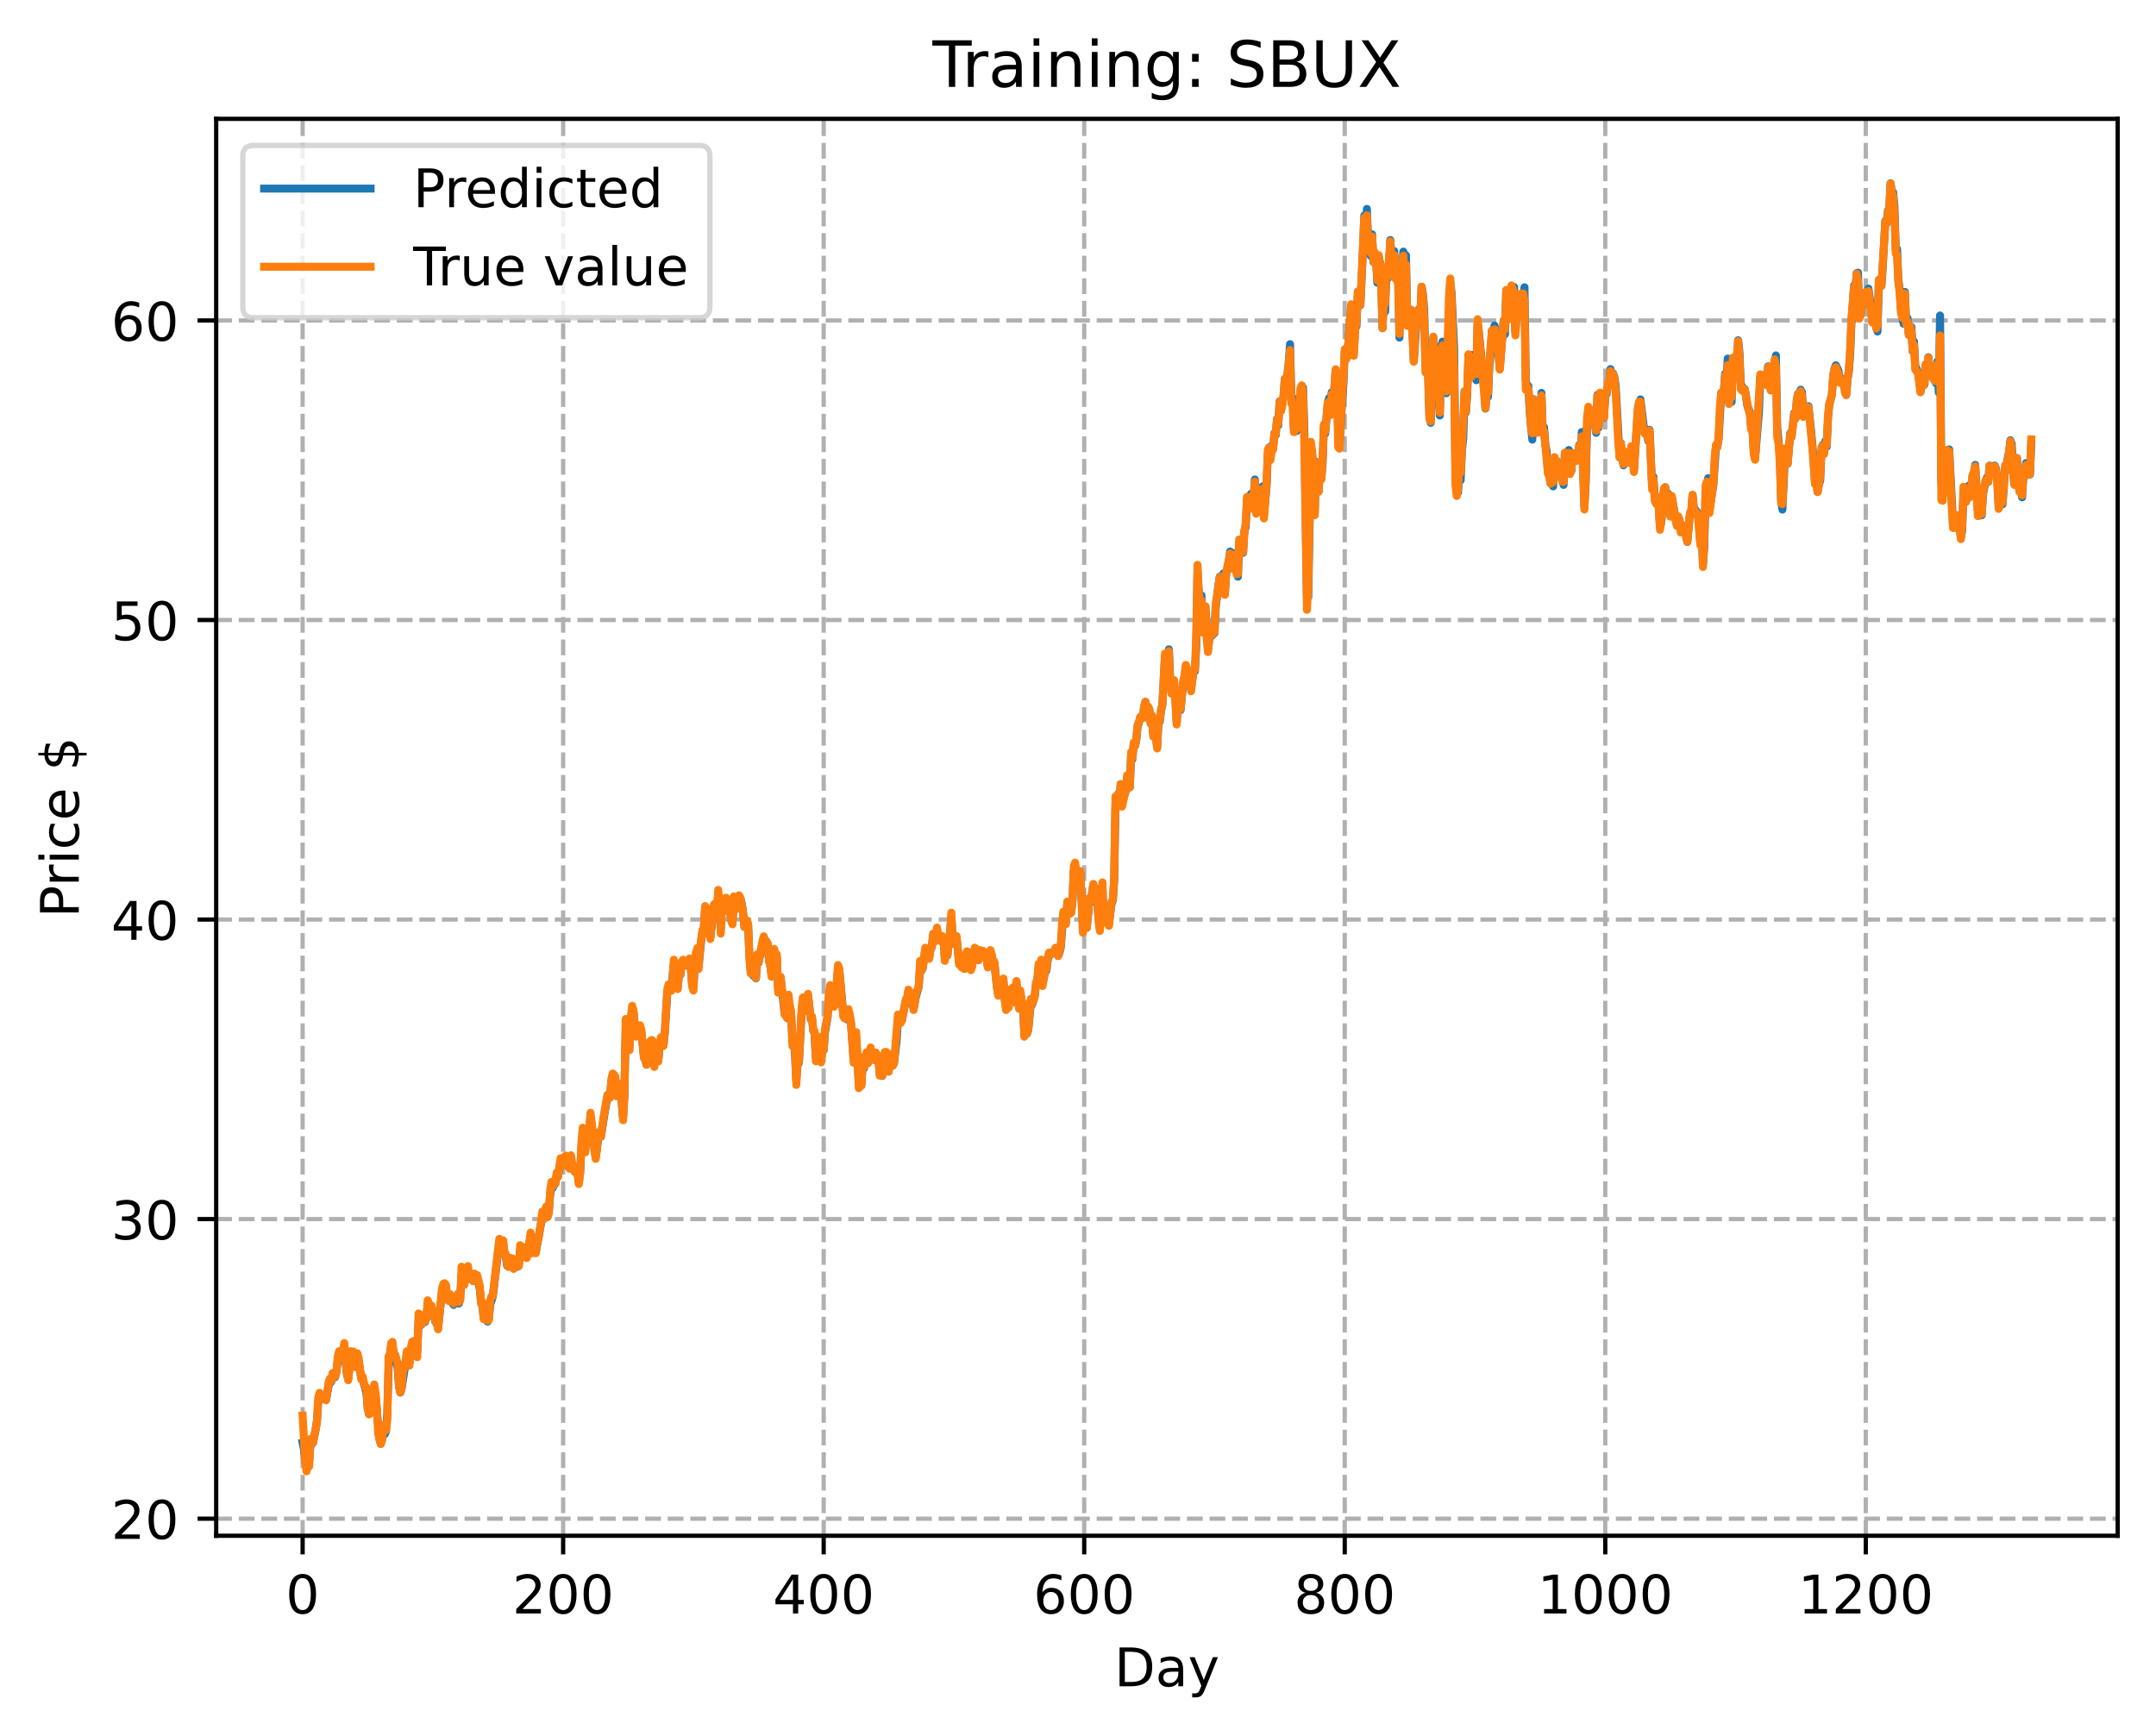 <?xml version="1.0" encoding="utf-8" standalone="no"?>
<!DOCTYPE svg PUBLIC "-//W3C//DTD SVG 1.1//EN"
  "http://www.w3.org/Graphics/SVG/1.1/DTD/svg11.dtd">
<!-- Created with matplotlib (https://matplotlib.org/) -->
<svg height="325.986pt" version="1.1" viewBox="0 0 404.923 325.986" width="404.923pt" xmlns="http://www.w3.org/2000/svg" xmlns:xlink="http://www.w3.org/1999/xlink">
 <defs>
  <style type="text/css">
*{stroke-linecap:butt;stroke-linejoin:round;}
  </style>
 </defs>
 <g id="figure_1">
  <g id="patch_1">
   <path d="M 0 325.986 
L 404.923 325.986 
L 404.923 0 
L 0 0 
z
" style="fill:#ffffff;"/>
  </g>
  <g id="axes_1">
   <g id="patch_2">
    <path d="M 40.603 288.43 
L 397.723 288.43 
L 397.723 22.318 
L 40.603 22.318 
z
" style="fill:#ffffff;"/>
   </g>
   <g id="matplotlib.axis_1">
    <g id="xtick_1">
     <g id="line2d_1">
      <path clip-path="url(#pc81f2b2f15)" d="M 56.836 288.43 
L 56.836 22.318 
" style="fill:none;stroke:#b0b0b0;stroke-dasharray:2.96,1.28;stroke-dashoffset:0;stroke-width:0.8;"/>
     </g>
     <g id="line2d_2">
      <defs>
       <path d="M 0 0 
L 0 3.5 
" id="m946b2d8344" style="stroke:#000000;stroke-width:0.8;"/>
      </defs>
      <g>
       <use style="stroke:#000000;stroke-width:0.8;" x="56.836" xlink:href="#m946b2d8344" y="288.43"/>
      </g>
     </g>
     <g id="text_1">
      <!-- 0 -->
      <defs>
       <path d="M 31.781 66.406 
Q 24.172 66.406 20.328 58.906 
Q 16.5 51.422 16.5 36.375 
Q 16.5 21.391 20.328 13.891 
Q 24.172 6.391 31.781 6.391 
Q 39.453 6.391 43.281 13.891 
Q 47.125 21.391 47.125 36.375 
Q 47.125 51.422 43.281 58.906 
Q 39.453 66.406 31.781 66.406 
z
M 31.781 74.219 
Q 44.047 74.219 50.516 64.516 
Q 56.984 54.828 56.984 36.375 
Q 56.984 17.969 50.516 8.266 
Q 44.047 -1.422 31.781 -1.422 
Q 19.531 -1.422 13.062 8.266 
Q 6.594 17.969 6.594 36.375 
Q 6.594 54.828 13.062 64.516 
Q 19.531 74.219 31.781 74.219 
z
" id="DejaVuSans-48"/>
      </defs>
      <g transform="translate(53.655 303.029)scale(0.1 -0.1)">
       <use xlink:href="#DejaVuSans-48"/>
      </g>
     </g>
    </g>
    <g id="xtick_2">
     <g id="line2d_3">
      <path clip-path="url(#pc81f2b2f15)" d="M 105.766 288.43 
L 105.766 22.318 
" style="fill:none;stroke:#b0b0b0;stroke-dasharray:2.96,1.28;stroke-dashoffset:0;stroke-width:0.8;"/>
     </g>
     <g id="line2d_4">
      <g>
       <use style="stroke:#000000;stroke-width:0.8;" x="105.766" xlink:href="#m946b2d8344" y="288.43"/>
      </g>
     </g>
     <g id="text_2">
      <!-- 200 -->
      <defs>
       <path d="M 19.188 8.297 
L 53.609 8.297 
L 53.609 0 
L 7.328 0 
L 7.328 8.297 
Q 12.938 14.109 22.625 23.891 
Q 32.328 33.688 34.812 36.531 
Q 39.547 41.844 41.422 45.531 
Q 43.312 49.219 43.312 52.781 
Q 43.312 58.594 39.234 62.25 
Q 35.156 65.922 28.609 65.922 
Q 23.969 65.922 18.812 64.312 
Q 13.672 62.703 7.812 59.422 
L 7.812 69.391 
Q 13.766 71.781 18.938 73 
Q 24.125 74.219 28.422 74.219 
Q 39.75 74.219 46.484 68.547 
Q 53.219 62.891 53.219 53.422 
Q 53.219 48.922 51.531 44.891 
Q 49.859 40.875 45.406 35.406 
Q 44.188 33.984 37.641 27.219 
Q 31.109 20.453 19.188 8.297 
z
" id="DejaVuSans-50"/>
      </defs>
      <g transform="translate(96.223 303.029)scale(0.1 -0.1)">
       <use xlink:href="#DejaVuSans-50"/>
       <use x="63.623" xlink:href="#DejaVuSans-48"/>
       <use x="127.246" xlink:href="#DejaVuSans-48"/>
      </g>
     </g>
    </g>
    <g id="xtick_3">
     <g id="line2d_5">
      <path clip-path="url(#pc81f2b2f15)" d="M 154.697 288.43 
L 154.697 22.318 
" style="fill:none;stroke:#b0b0b0;stroke-dasharray:2.96,1.28;stroke-dashoffset:0;stroke-width:0.8;"/>
     </g>
     <g id="line2d_6">
      <g>
       <use style="stroke:#000000;stroke-width:0.8;" x="154.697" xlink:href="#m946b2d8344" y="288.43"/>
      </g>
     </g>
     <g id="text_3">
      <!-- 400 -->
      <defs>
       <path d="M 37.797 64.312 
L 12.891 25.391 
L 37.797 25.391 
z
M 35.203 72.906 
L 47.609 72.906 
L 47.609 25.391 
L 58.016 25.391 
L 58.016 17.188 
L 47.609 17.188 
L 47.609 0 
L 37.797 0 
L 37.797 17.188 
L 4.891 17.188 
L 4.891 26.703 
z
" id="DejaVuSans-52"/>
      </defs>
      <g transform="translate(145.153 303.029)scale(0.1 -0.1)">
       <use xlink:href="#DejaVuSans-52"/>
       <use x="63.623" xlink:href="#DejaVuSans-48"/>
       <use x="127.246" xlink:href="#DejaVuSans-48"/>
      </g>
     </g>
    </g>
    <g id="xtick_4">
     <g id="line2d_7">
      <path clip-path="url(#pc81f2b2f15)" d="M 203.628 288.43 
L 203.628 22.318 
" style="fill:none;stroke:#b0b0b0;stroke-dasharray:2.96,1.28;stroke-dashoffset:0;stroke-width:0.8;"/>
     </g>
     <g id="line2d_8">
      <g>
       <use style="stroke:#000000;stroke-width:0.8;" x="203.628" xlink:href="#m946b2d8344" y="288.43"/>
      </g>
     </g>
     <g id="text_4">
      <!-- 600 -->
      <defs>
       <path d="M 33.016 40.375 
Q 26.375 40.375 22.484 35.828 
Q 18.609 31.297 18.609 23.391 
Q 18.609 15.531 22.484 10.953 
Q 26.375 6.391 33.016 6.391 
Q 39.656 6.391 43.531 10.953 
Q 47.406 15.531 47.406 23.391 
Q 47.406 31.297 43.531 35.828 
Q 39.656 40.375 33.016 40.375 
z
M 52.594 71.297 
L 52.594 62.312 
Q 48.875 64.062 45.094 64.984 
Q 41.312 65.922 37.594 65.922 
Q 27.828 65.922 22.672 59.328 
Q 17.531 52.734 16.797 39.406 
Q 19.672 43.656 24.016 45.922 
Q 28.375 48.188 33.594 48.188 
Q 44.578 48.188 50.953 41.516 
Q 57.328 34.859 57.328 23.391 
Q 57.328 12.156 50.688 5.359 
Q 44.047 -1.422 33.016 -1.422 
Q 20.359 -1.422 13.672 8.266 
Q 6.984 17.969 6.984 36.375 
Q 6.984 53.656 15.188 63.938 
Q 23.391 74.219 37.203 74.219 
Q 40.922 74.219 44.703 73.484 
Q 48.484 72.75 52.594 71.297 
z
" id="DejaVuSans-54"/>
      </defs>
      <g transform="translate(194.084 303.029)scale(0.1 -0.1)">
       <use xlink:href="#DejaVuSans-54"/>
       <use x="63.623" xlink:href="#DejaVuSans-48"/>
       <use x="127.246" xlink:href="#DejaVuSans-48"/>
      </g>
     </g>
    </g>
    <g id="xtick_5">
     <g id="line2d_9">
      <path clip-path="url(#pc81f2b2f15)" d="M 252.558 288.43 
L 252.558 22.318 
" style="fill:none;stroke:#b0b0b0;stroke-dasharray:2.96,1.28;stroke-dashoffset:0;stroke-width:0.8;"/>
     </g>
     <g id="line2d_10">
      <g>
       <use style="stroke:#000000;stroke-width:0.8;" x="252.558" xlink:href="#m946b2d8344" y="288.43"/>
      </g>
     </g>
     <g id="text_5">
      <!-- 800 -->
      <defs>
       <path d="M 31.781 34.625 
Q 24.75 34.625 20.719 30.859 
Q 16.703 27.094 16.703 20.516 
Q 16.703 13.922 20.719 10.156 
Q 24.75 6.391 31.781 6.391 
Q 38.812 6.391 42.859 10.172 
Q 46.922 13.969 46.922 20.516 
Q 46.922 27.094 42.891 30.859 
Q 38.875 34.625 31.781 34.625 
z
M 21.922 38.812 
Q 15.578 40.375 12.031 44.719 
Q 8.5 49.078 8.5 55.328 
Q 8.5 64.062 14.719 69.141 
Q 20.953 74.219 31.781 74.219 
Q 42.672 74.219 48.875 69.141 
Q 55.078 64.062 55.078 55.328 
Q 55.078 49.078 51.531 44.719 
Q 48 40.375 41.703 38.812 
Q 48.828 37.156 52.797 32.312 
Q 56.781 27.484 56.781 20.516 
Q 56.781 9.906 50.312 4.234 
Q 43.844 -1.422 31.781 -1.422 
Q 19.734 -1.422 13.25 4.234 
Q 6.781 9.906 6.781 20.516 
Q 6.781 27.484 10.781 32.312 
Q 14.797 37.156 21.922 38.812 
z
M 18.312 54.391 
Q 18.312 48.734 21.844 45.562 
Q 25.391 42.391 31.781 42.391 
Q 38.141 42.391 41.719 45.562 
Q 45.312 48.734 45.312 54.391 
Q 45.312 60.062 41.719 63.234 
Q 38.141 66.406 31.781 66.406 
Q 25.391 66.406 21.844 63.234 
Q 18.312 60.062 18.312 54.391 
z
" id="DejaVuSans-56"/>
      </defs>
      <g transform="translate(243.015 303.029)scale(0.1 -0.1)">
       <use xlink:href="#DejaVuSans-56"/>
       <use x="63.623" xlink:href="#DejaVuSans-48"/>
       <use x="127.246" xlink:href="#DejaVuSans-48"/>
      </g>
     </g>
    </g>
    <g id="xtick_6">
     <g id="line2d_11">
      <path clip-path="url(#pc81f2b2f15)" d="M 301.489 288.43 
L 301.489 22.318 
" style="fill:none;stroke:#b0b0b0;stroke-dasharray:2.96,1.28;stroke-dashoffset:0;stroke-width:0.8;"/>
     </g>
     <g id="line2d_12">
      <g>
       <use style="stroke:#000000;stroke-width:0.8;" x="301.489" xlink:href="#m946b2d8344" y="288.43"/>
      </g>
     </g>
     <g id="text_6">
      <!-- 1000 -->
      <defs>
       <path d="M 12.406 8.297 
L 28.516 8.297 
L 28.516 63.922 
L 10.984 60.406 
L 10.984 69.391 
L 28.422 72.906 
L 38.281 72.906 
L 38.281 8.297 
L 54.391 8.297 
L 54.391 0 
L 12.406 0 
z
" id="DejaVuSans-49"/>
      </defs>
      <g transform="translate(288.764 303.029)scale(0.1 -0.1)">
       <use xlink:href="#DejaVuSans-49"/>
       <use x="63.623" xlink:href="#DejaVuSans-48"/>
       <use x="127.246" xlink:href="#DejaVuSans-48"/>
       <use x="190.869" xlink:href="#DejaVuSans-48"/>
      </g>
     </g>
    </g>
    <g id="xtick_7">
     <g id="line2d_13">
      <path clip-path="url(#pc81f2b2f15)" d="M 350.419 288.43 
L 350.419 22.318 
" style="fill:none;stroke:#b0b0b0;stroke-dasharray:2.96,1.28;stroke-dashoffset:0;stroke-width:0.8;"/>
     </g>
     <g id="line2d_14">
      <g>
       <use style="stroke:#000000;stroke-width:0.8;" x="350.419" xlink:href="#m946b2d8344" y="288.43"/>
      </g>
     </g>
     <g id="text_7">
      <!-- 1200 -->
      <g transform="translate(337.694 303.029)scale(0.1 -0.1)">
       <use xlink:href="#DejaVuSans-49"/>
       <use x="63.623" xlink:href="#DejaVuSans-50"/>
       <use x="127.246" xlink:href="#DejaVuSans-48"/>
       <use x="190.869" xlink:href="#DejaVuSans-48"/>
      </g>
     </g>
    </g>
    <g id="text_8">
     <!-- Day -->
     <defs>
      <path d="M 19.672 64.797 
L 19.672 8.109 
L 31.594 8.109 
Q 46.688 8.109 53.688 14.938 
Q 60.688 21.781 60.688 36.531 
Q 60.688 51.172 53.688 57.984 
Q 46.688 64.797 31.594 64.797 
z
M 9.812 72.906 
L 30.078 72.906 
Q 51.266 72.906 61.172 64.094 
Q 71.094 55.281 71.094 36.531 
Q 71.094 17.672 61.125 8.828 
Q 51.172 0 30.078 0 
L 9.812 0 
z
" id="DejaVuSans-68"/>
      <path d="M 34.281 27.484 
Q 23.391 27.484 19.188 25 
Q 14.984 22.516 14.984 16.5 
Q 14.984 11.719 18.141 8.906 
Q 21.297 6.109 26.703 6.109 
Q 34.188 6.109 38.703 11.406 
Q 43.219 16.703 43.219 25.484 
L 43.219 27.484 
z
M 52.203 31.203 
L 52.203 0 
L 43.219 0 
L 43.219 8.297 
Q 40.141 3.328 35.547 0.953 
Q 30.953 -1.422 24.312 -1.422 
Q 15.922 -1.422 10.953 3.297 
Q 6 8.016 6 15.922 
Q 6 25.141 12.172 29.828 
Q 18.359 34.516 30.609 34.516 
L 43.219 34.516 
L 43.219 35.406 
Q 43.219 41.609 39.141 45 
Q 35.062 48.391 27.688 48.391 
Q 23 48.391 18.547 47.266 
Q 14.109 46.141 10.016 43.891 
L 10.016 52.203 
Q 14.938 54.109 19.578 55.047 
Q 24.219 56 28.609 56 
Q 40.484 56 46.344 49.844 
Q 52.203 43.703 52.203 31.203 
z
" id="DejaVuSans-97"/>
      <path d="M 32.172 -5.078 
Q 28.375 -14.844 24.75 -17.812 
Q 21.141 -20.797 15.094 -20.797 
L 7.906 -20.797 
L 7.906 -13.281 
L 13.188 -13.281 
Q 16.891 -13.281 18.938 -11.516 
Q 21 -9.766 23.484 -3.219 
L 25.094 0.875 
L 2.984 54.688 
L 12.5 54.688 
L 29.594 11.922 
L 46.688 54.688 
L 56.203 54.688 
z
" id="DejaVuSans-121"/>
     </defs>
     <g transform="translate(209.29 316.707)scale(0.1 -0.1)">
      <use xlink:href="#DejaVuSans-68"/>
      <use x="77.002" xlink:href="#DejaVuSans-97"/>
      <use x="138.281" xlink:href="#DejaVuSans-121"/>
     </g>
    </g>
   </g>
   <g id="matplotlib.axis_2">
    <g id="ytick_1">
     <g id="line2d_15">
      <path clip-path="url(#pc81f2b2f15)" d="M 40.603 285.223 
L 397.723 285.223 
" style="fill:none;stroke:#b0b0b0;stroke-dasharray:2.96,1.28;stroke-dashoffset:0;stroke-width:0.8;"/>
     </g>
     <g id="line2d_16">
      <defs>
       <path d="M 0 0 
L -3.5 0 
" id="m06ae269a6c" style="stroke:#000000;stroke-width:0.8;"/>
      </defs>
      <g>
       <use style="stroke:#000000;stroke-width:0.8;" x="40.603" xlink:href="#m06ae269a6c" y="285.223"/>
      </g>
     </g>
     <g id="text_9">
      <!-- 20 -->
      <g transform="translate(20.878 289.022)scale(0.1 -0.1)">
       <use xlink:href="#DejaVuSans-50"/>
       <use x="63.623" xlink:href="#DejaVuSans-48"/>
      </g>
     </g>
    </g>
    <g id="ytick_2">
     <g id="line2d_17">
      <path clip-path="url(#pc81f2b2f15)" d="M 40.603 228.963 
L 397.723 228.963 
" style="fill:none;stroke:#b0b0b0;stroke-dasharray:2.96,1.28;stroke-dashoffset:0;stroke-width:0.8;"/>
     </g>
     <g id="line2d_18">
      <g>
       <use style="stroke:#000000;stroke-width:0.8;" x="40.603" xlink:href="#m06ae269a6c" y="228.963"/>
      </g>
     </g>
     <g id="text_10">
      <!-- 30 -->
      <defs>
       <path d="M 40.578 39.312 
Q 47.656 37.797 51.625 33 
Q 55.609 28.219 55.609 21.188 
Q 55.609 10.406 48.188 4.484 
Q 40.766 -1.422 27.094 -1.422 
Q 22.516 -1.422 17.656 -0.516 
Q 12.797 0.391 7.625 2.203 
L 7.625 11.719 
Q 11.719 9.328 16.594 8.109 
Q 21.484 6.891 26.812 6.891 
Q 36.078 6.891 40.938 10.547 
Q 45.797 14.203 45.797 21.188 
Q 45.797 27.641 41.281 31.266 
Q 36.766 34.906 28.719 34.906 
L 20.219 34.906 
L 20.219 43.016 
L 29.109 43.016 
Q 36.375 43.016 40.234 45.922 
Q 44.094 48.828 44.094 54.297 
Q 44.094 59.906 40.109 62.906 
Q 36.141 65.922 28.719 65.922 
Q 24.656 65.922 20.016 65.031 
Q 15.375 64.156 9.812 62.312 
L 9.812 71.094 
Q 15.438 72.656 20.344 73.438 
Q 25.25 74.219 29.594 74.219 
Q 40.828 74.219 47.359 69.109 
Q 53.906 64.016 53.906 55.328 
Q 53.906 49.266 50.438 45.094 
Q 46.969 40.922 40.578 39.312 
z
" id="DejaVuSans-51"/>
      </defs>
      <g transform="translate(20.878 232.763)scale(0.1 -0.1)">
       <use xlink:href="#DejaVuSans-51"/>
       <use x="63.623" xlink:href="#DejaVuSans-48"/>
      </g>
     </g>
    </g>
    <g id="ytick_3">
     <g id="line2d_19">
      <path clip-path="url(#pc81f2b2f15)" d="M 40.603 172.704 
L 397.723 172.704 
" style="fill:none;stroke:#b0b0b0;stroke-dasharray:2.96,1.28;stroke-dashoffset:0;stroke-width:0.8;"/>
     </g>
     <g id="line2d_20">
      <g>
       <use style="stroke:#000000;stroke-width:0.8;" x="40.603" xlink:href="#m06ae269a6c" y="172.704"/>
      </g>
     </g>
     <g id="text_11">
      <!-- 40 -->
      <g transform="translate(20.878 176.503)scale(0.1 -0.1)">
       <use xlink:href="#DejaVuSans-52"/>
       <use x="63.623" xlink:href="#DejaVuSans-48"/>
      </g>
     </g>
    </g>
    <g id="ytick_4">
     <g id="line2d_21">
      <path clip-path="url(#pc81f2b2f15)" d="M 40.603 116.444 
L 397.723 116.444 
" style="fill:none;stroke:#b0b0b0;stroke-dasharray:2.96,1.28;stroke-dashoffset:0;stroke-width:0.8;"/>
     </g>
     <g id="line2d_22">
      <g>
       <use style="stroke:#000000;stroke-width:0.8;" x="40.603" xlink:href="#m06ae269a6c" y="116.444"/>
      </g>
     </g>
     <g id="text_12">
      <!-- 50 -->
      <defs>
       <path d="M 10.797 72.906 
L 49.516 72.906 
L 49.516 64.594 
L 19.828 64.594 
L 19.828 46.734 
Q 21.969 47.469 24.109 47.828 
Q 26.266 48.188 28.422 48.188 
Q 40.625 48.188 47.75 41.5 
Q 54.891 34.812 54.891 23.391 
Q 54.891 11.625 47.562 5.094 
Q 40.234 -1.422 26.906 -1.422 
Q 22.312 -1.422 17.547 -0.641 
Q 12.797 0.141 7.719 1.703 
L 7.719 11.625 
Q 12.109 9.234 16.797 8.062 
Q 21.484 6.891 26.703 6.891 
Q 35.156 6.891 40.078 11.328 
Q 45.016 15.766 45.016 23.391 
Q 45.016 31 40.078 35.438 
Q 35.156 39.891 26.703 39.891 
Q 22.75 39.891 18.812 39.016 
Q 14.891 38.141 10.797 36.281 
z
" id="DejaVuSans-53"/>
      </defs>
      <g transform="translate(20.878 120.243)scale(0.1 -0.1)">
       <use xlink:href="#DejaVuSans-53"/>
       <use x="63.623" xlink:href="#DejaVuSans-48"/>
      </g>
     </g>
    </g>
    <g id="ytick_5">
     <g id="line2d_23">
      <path clip-path="url(#pc81f2b2f15)" d="M 40.603 60.184 
L 397.723 60.184 
" style="fill:none;stroke:#b0b0b0;stroke-dasharray:2.96,1.28;stroke-dashoffset:0;stroke-width:0.8;"/>
     </g>
     <g id="line2d_24">
      <g>
       <use style="stroke:#000000;stroke-width:0.8;" x="40.603" xlink:href="#m06ae269a6c" y="60.184"/>
      </g>
     </g>
     <g id="text_13">
      <!-- 60 -->
      <g transform="translate(20.878 63.984)scale(0.1 -0.1)">
       <use xlink:href="#DejaVuSans-54"/>
       <use x="63.623" xlink:href="#DejaVuSans-48"/>
      </g>
     </g>
    </g>
    <g id="text_14">
     <!-- Price $ -->
     <defs>
      <path d="M 19.672 64.797 
L 19.672 37.406 
L 32.078 37.406 
Q 38.969 37.406 42.719 40.969 
Q 46.484 44.531 46.484 51.125 
Q 46.484 57.672 42.719 61.234 
Q 38.969 64.797 32.078 64.797 
z
M 9.812 72.906 
L 32.078 72.906 
Q 44.344 72.906 50.609 67.359 
Q 56.891 61.812 56.891 51.125 
Q 56.891 40.328 50.609 34.812 
Q 44.344 29.297 32.078 29.297 
L 19.672 29.297 
L 19.672 0 
L 9.812 0 
z
" id="DejaVuSans-80"/>
      <path d="M 41.109 46.297 
Q 39.594 47.172 37.812 47.578 
Q 36.031 48 33.891 48 
Q 26.266 48 22.188 43.047 
Q 18.109 38.094 18.109 28.812 
L 18.109 0 
L 9.078 0 
L 9.078 54.688 
L 18.109 54.688 
L 18.109 46.188 
Q 20.953 51.172 25.484 53.578 
Q 30.031 56 36.531 56 
Q 37.453 56 38.578 55.875 
Q 39.703 55.766 41.062 55.516 
z
" id="DejaVuSans-114"/>
      <path d="M 9.422 54.688 
L 18.406 54.688 
L 18.406 0 
L 9.422 0 
z
M 9.422 75.984 
L 18.406 75.984 
L 18.406 64.594 
L 9.422 64.594 
z
" id="DejaVuSans-105"/>
      <path d="M 48.781 52.594 
L 48.781 44.188 
Q 44.969 46.297 41.141 47.344 
Q 37.312 48.391 33.406 48.391 
Q 24.656 48.391 19.812 42.844 
Q 14.984 37.312 14.984 27.297 
Q 14.984 17.281 19.812 11.734 
Q 24.656 6.203 33.406 6.203 
Q 37.312 6.203 41.141 7.25 
Q 44.969 8.297 48.781 10.406 
L 48.781 2.094 
Q 45.016 0.344 40.984 -0.531 
Q 36.969 -1.422 32.422 -1.422 
Q 20.062 -1.422 12.781 6.344 
Q 5.516 14.109 5.516 27.297 
Q 5.516 40.672 12.859 48.328 
Q 20.219 56 33.016 56 
Q 37.156 56 41.109 55.141 
Q 45.062 54.297 48.781 52.594 
z
" id="DejaVuSans-99"/>
      <path d="M 56.203 29.594 
L 56.203 25.203 
L 14.891 25.203 
Q 15.484 15.922 20.484 11.062 
Q 25.484 6.203 34.422 6.203 
Q 39.594 6.203 44.453 7.469 
Q 49.312 8.734 54.109 11.281 
L 54.109 2.781 
Q 49.266 0.734 44.188 -0.344 
Q 39.109 -1.422 33.891 -1.422 
Q 20.797 -1.422 13.156 6.188 
Q 5.516 13.812 5.516 26.812 
Q 5.516 40.234 12.766 48.109 
Q 20.016 56 32.328 56 
Q 43.359 56 49.781 48.891 
Q 56.203 41.797 56.203 29.594 
z
M 47.219 32.234 
Q 47.125 39.594 43.094 43.984 
Q 39.062 48.391 32.422 48.391 
Q 24.906 48.391 20.391 44.141 
Q 15.875 39.891 15.188 32.172 
z
" id="DejaVuSans-101"/>
      <path id="DejaVuSans-32"/>
      <path d="M 33.797 -14.703 
L 28.906 -14.703 
L 28.859 0 
Q 23.734 0.094 18.609 1.188 
Q 13.484 2.297 8.297 4.5 
L 8.297 13.281 
Q 13.281 10.156 18.375 8.562 
Q 23.484 6.984 28.906 6.938 
L 28.906 29.203 
Q 18.109 30.953 13.203 35.156 
Q 8.297 39.359 8.297 46.688 
Q 8.297 54.641 13.625 59.219 
Q 18.953 63.812 28.906 64.5 
L 28.906 75.984 
L 33.797 75.984 
L 33.797 64.656 
Q 38.328 64.453 42.578 63.688 
Q 46.828 62.938 50.875 61.625 
L 50.875 53.078 
Q 46.828 55.125 42.547 56.25 
Q 38.281 57.375 33.797 57.562 
L 33.797 36.719 
Q 44.875 35.016 50.094 30.609 
Q 55.328 26.219 55.328 18.609 
Q 55.328 10.359 49.781 5.594 
Q 44.234 0.828 33.797 0.094 
z
M 28.906 37.594 
L 28.906 57.625 
Q 23.25 56.984 20.266 54.391 
Q 17.281 51.812 17.281 47.516 
Q 17.281 43.312 20.031 40.969 
Q 22.797 38.625 28.906 37.594 
z
M 33.797 28.219 
L 33.797 7.078 
Q 39.984 7.906 43.141 10.594 
Q 46.297 13.281 46.297 17.672 
Q 46.297 21.969 43.281 24.5 
Q 40.281 27.047 33.797 28.219 
z
" id="DejaVuSans-36"/>
     </defs>
     <g transform="translate(14.798 172.342)rotate(-90)scale(0.1 -0.1)">
      <use xlink:href="#DejaVuSans-80"/>
      <use x="58.553" xlink:href="#DejaVuSans-114"/>
      <use x="99.666" xlink:href="#DejaVuSans-105"/>
      <use x="127.449" xlink:href="#DejaVuSans-99"/>
      <use x="182.43" xlink:href="#DejaVuSans-101"/>
      <use x="243.953" xlink:href="#DejaVuSans-32"/>
      <use x="275.74" xlink:href="#DejaVuSans-36"/>
     </g>
    </g>
   </g>
   <g id="line2d_25">
    <path clip-path="url(#pc81f2b2f15)" d="M 56.836 270.977 
L 57.081 272.165 
L 57.325 274.487 
L 57.57 275.448 
L 57.814 274.723 
L 58.059 274.514 
L 58.304 271.385 
L 58.793 270.954 
L 59.282 268.462 
L 59.527 266.785 
L 59.772 263.254 
L 60.016 262.317 
L 60.506 262.691 
L 60.75 262.58 
L 61.24 262.836 
L 61.729 260.225 
L 61.974 259.63 
L 62.218 259.538 
L 62.463 258.497 
L 62.708 258.643 
L 62.952 258.642 
L 63.197 257.539 
L 63.441 255.381 
L 63.686 254.676 
L 63.931 255.21 
L 64.175 255.11 
L 64.42 253.962 
L 64.665 253.459 
L 65.154 258.152 
L 65.399 258.842 
L 65.888 254.823 
L 66.133 254.609 
L 66.377 254.6 
L 66.622 255.901 
L 66.867 256.341 
L 67.111 254.911 
L 67.356 255.679 
L 67.845 258.782 
L 68.09 258.939 
L 68.824 261.673 
L 69.069 264.545 
L 69.313 265.535 
L 69.558 265.435 
L 69.802 265.183 
L 70.292 261.224 
L 70.536 262.371 
L 71.27 270.352 
L 71.515 271.133 
L 71.76 270.306 
L 72.004 268.834 
L 72.249 269.387 
L 72.494 268.883 
L 72.738 265.357 
L 72.983 256.958 
L 73.472 252.905 
L 73.717 252.753 
L 73.962 254.349 
L 74.206 254.537 
L 74.451 255.443 
L 74.696 257.099 
L 74.94 260.402 
L 75.185 261.54 
L 75.429 260.777 
L 75.919 257.622 
L 76.408 254.642 
L 76.897 255.988 
L 77.142 253.728 
L 77.387 252.698 
L 77.631 252.435 
L 77.876 252.741 
L 78.121 254.251 
L 78.365 253.768 
L 78.61 248.2 
L 78.855 248.022 
L 79.099 248.844 
L 79.589 247.56 
L 79.833 248.29 
L 80.078 247.498 
L 80.323 245.232 
L 80.567 245.406 
L 80.812 245.431 
L 81.056 245.788 
L 81.301 246.982 
L 81.546 247.292 
L 81.79 248.309 
L 82.035 248.597 
L 82.28 249.377 
L 83.014 242.668 
L 83.258 241.629 
L 83.503 241.332 
L 83.748 241.849 
L 83.992 243.861 
L 84.237 244.126 
L 84.482 243.567 
L 84.971 244.774 
L 85.216 245.081 
L 85.46 244.688 
L 85.705 243.939 
L 85.95 243.859 
L 86.194 244.819 
L 86.439 243.698 
L 86.684 239.534 
L 86.928 240.704 
L 87.173 241.23 
L 87.907 238.728 
L 88.151 239.958 
L 88.396 239.929 
L 88.885 240.598 
L 89.13 239.769 
L 89.375 240 
L 89.619 239.962 
L 90.109 242.12 
L 90.353 244.542 
L 90.598 245.286 
L 90.843 247.616 
L 91.087 247.497 
L 91.332 246.479 
L 91.577 248.223 
L 91.821 247.635 
L 92.066 245.028 
L 92.555 243.513 
L 93.778 233.203 
L 94.023 233.197 
L 94.268 233.626 
L 94.512 233.514 
L 94.757 235.377 
L 95.002 236.033 
L 95.246 237.724 
L 95.491 237.915 
L 95.736 236.949 
L 95.98 237.436 
L 96.225 237.104 
L 96.47 238.23 
L 96.714 237.688 
L 96.959 237.957 
L 97.204 237.898 
L 97.448 237.461 
L 97.693 234.966 
L 97.938 235.559 
L 98.182 234.81 
L 98.427 235.142 
L 98.672 234.929 
L 98.916 236.172 
L 99.161 235.201 
L 99.405 233.364 
L 99.65 232.728 
L 99.895 234.844 
L 100.139 233.551 
L 100.629 235.148 
L 101.852 228.477 
L 102.097 228.925 
L 102.341 227.537 
L 102.586 227.225 
L 102.831 228.545 
L 103.075 227.637 
L 103.32 224.421 
L 103.565 222.885 
L 103.809 223.115 
L 104.054 222.56 
L 104.299 222.291 
L 104.543 220.758 
L 104.788 221.014 
L 105.277 218.257 
L 105.522 218.921 
L 105.766 217.908 
L 106.011 218.322 
L 106.256 217.495 
L 106.5 217.822 
L 106.745 219.159 
L 106.99 219.263 
L 107.234 217.706 
L 107.479 218.896 
L 107.968 220.063 
L 108.213 219.585 
L 108.458 220.241 
L 108.702 222.167 
L 108.947 220.332 
L 109.192 215.615 
L 109.436 213.057 
L 109.926 215.739 
L 110.17 212.846 
L 110.415 213.294 
L 110.66 211.992 
L 110.904 209.865 
L 111.149 211.437 
L 111.638 215.732 
L 111.883 217.267 
L 112.127 215.781 
L 112.372 213.588 
L 112.861 213.504 
L 113.595 208.777 
L 114.085 206.03 
L 114.329 206.279 
L 114.574 205.95 
L 114.819 203.166 
L 115.063 202.121 
L 115.308 202.081 
L 115.553 202.655 
L 115.797 205.495 
L 116.042 205.092 
L 116.287 204.433 
L 116.531 204.331 
L 117.02 209.928 
L 117.265 205.84 
L 117.51 193.952 
L 118.244 196.421 
L 118.488 191.522 
L 118.733 189.47 
L 118.978 190.039 
L 119.222 192.73 
L 119.467 194.193 
L 119.712 192.902 
L 119.956 193.147 
L 120.201 192.884 
L 120.446 193.728 
L 120.935 198.39 
L 121.18 198.918 
L 121.424 199.945 
L 121.914 198.981 
L 122.158 196.264 
L 122.403 195.781 
L 122.648 196.058 
L 122.892 199.635 
L 123.137 198.174 
L 123.381 197.907 
L 123.626 199.142 
L 123.871 196.699 
L 124.115 195.384 
L 124.36 195.471 
L 124.605 196.269 
L 124.849 194.098 
L 125.339 186.421 
L 125.583 185.345 
L 125.828 185.25 
L 126.073 185.756 
L 126.562 181.004 
L 126.807 182.996 
L 127.051 183.674 
L 127.296 185.307 
L 127.541 182.944 
L 127.785 183.089 
L 128.03 181.125 
L 128.275 180.628 
L 128.519 181.248 
L 128.764 180.795 
L 129.008 180.821 
L 129.253 181.415 
L 129.498 180.342 
L 129.742 181.704 
L 129.987 184.869 
L 130.232 185.554 
L 130.476 181.449 
L 130.721 179.528 
L 130.966 178.736 
L 131.21 181.435 
L 131.7 176.572 
L 131.944 174.986 
L 132.189 174.295 
L 132.434 170.83 
L 132.923 174.832 
L 133.168 173.122 
L 133.412 176.027 
L 133.657 174.076 
L 133.902 171.105 
L 134.146 170.348 
L 134.391 171.629 
L 134.636 171.434 
L 134.88 167.816 
L 135.125 169.667 
L 135.369 174.409 
L 135.614 169.91 
L 135.859 170.275 
L 136.103 170.991 
L 136.348 169.074 
L 136.593 169.534 
L 136.837 169.427 
L 137.327 172.703 
L 137.571 173.313 
L 137.816 169.154 
L 138.061 169.369 
L 138.305 170.592 
L 138.55 168.63 
L 138.795 168.329 
L 139.039 168.661 
L 139.284 169.62 
L 139.529 171.051 
L 139.773 173.709 
L 140.263 173.165 
L 140.507 173.852 
L 140.752 179.582 
L 140.996 182.384 
L 141.241 182.707 
L 141.486 183.244 
L 141.73 183.002 
L 141.975 183.747 
L 142.22 180.013 
L 142.464 180.83 
L 143.443 176.139 
L 143.688 176.725 
L 143.932 176.791 
L 144.177 177.235 
L 144.422 180.136 
L 144.666 181.23 
L 144.911 183.077 
L 145.4 178.931 
L 145.645 179.579 
L 145.89 179.808 
L 146.134 185.529 
L 146.379 185.168 
L 146.624 183.93 
L 147.357 190.285 
L 147.847 191.18 
L 148.091 187.748 
L 148.581 190.293 
L 148.825 195.512 
L 149.07 195.497 
L 149.315 198.047 
L 149.559 202.813 
L 149.804 199.727 
L 150.049 199.63 
L 150.538 190.506 
L 150.783 188.043 
L 151.027 188.327 
L 151.272 189.441 
L 151.517 187.708 
L 151.761 186.96 
L 152.251 191.21 
L 152.495 191.133 
L 152.74 193.528 
L 152.984 194.158 
L 153.229 198.632 
L 153.474 196.196 
L 153.718 195.475 
L 153.963 198.261 
L 154.208 199.249 
L 154.452 196.827 
L 154.697 197.245 
L 154.942 193.902 
L 155.431 191.014 
L 155.676 187.306 
L 155.92 185.676 
L 156.165 188.003 
L 156.41 188.637 
L 156.654 188.946 
L 156.899 188.027 
L 157.388 182.115 
L 157.633 182.373 
L 158.122 187.513 
L 158.367 190.33 
L 158.612 191.15 
L 158.856 190.777 
L 159.101 191.473 
L 159.345 190.138 
L 159.59 190.81 
L 159.835 192.392 
L 160.324 198.904 
L 160.813 195.056 
L 161.303 203.599 
L 161.547 203.03 
L 161.792 203.647 
L 162.037 199.669 
L 162.281 200.637 
L 162.771 198.246 
L 163.015 199.581 
L 163.26 197.898 
L 163.505 197.142 
L 163.994 198.979 
L 164.239 199.09 
L 164.483 198.195 
L 164.728 199.16 
L 164.972 198.758 
L 165.217 201.689 
L 165.462 201.708 
L 165.706 202.076 
L 166.196 198.266 
L 166.44 198.191 
L 166.685 200.243 
L 166.93 200.85 
L 167.174 198.548 
L 167.419 198.432 
L 167.664 200.111 
L 167.908 199.632 
L 168.398 195.506 
L 168.642 191.557 
L 169.132 192.068 
L 169.376 191.619 
L 170.11 188.052 
L 170.355 187.702 
L 170.6 186.264 
L 170.844 186.485 
L 171.089 187.725 
L 171.333 187.627 
L 171.578 189.424 
L 172.067 186.975 
L 172.557 185.312 
L 172.801 181.367 
L 173.046 182.362 
L 173.291 181.843 
L 173.78 178.378 
L 174.025 178.312 
L 174.269 178.568 
L 174.514 179.808 
L 174.759 178.329 
L 175.003 177.884 
L 175.248 175.868 
L 175.493 176.531 
L 175.737 176.62 
L 175.982 174.623 
L 176.227 175.972 
L 176.471 176.604 
L 176.716 176.722 
L 176.96 175.971 
L 177.205 176.563 
L 177.45 179.905 
L 177.694 178.708 
L 177.939 179.42 
L 178.184 176.834 
L 178.428 175.486 
L 178.673 172.307 
L 178.918 175.959 
L 179.162 176.866 
L 179.407 176.309 
L 179.652 176.114 
L 180.141 180.829 
L 180.386 179.953 
L 180.63 181.643 
L 180.875 181.13 
L 181.12 181.947 
L 181.364 179.839 
L 181.609 178.982 
L 181.854 179.007 
L 182.343 181.91 
L 182.588 181.372 
L 183.077 178.447 
L 183.321 178.494 
L 183.566 179.776 
L 183.811 180.165 
L 184.055 178.758 
L 184.3 179.034 
L 184.545 178.676 
L 184.789 178.882 
L 185.034 178.892 
L 185.279 179.86 
L 185.523 181.47 
L 185.768 180.773 
L 186.013 178.915 
L 186.257 179.489 
L 186.502 180.645 
L 186.747 180.792 
L 187.236 185.301 
L 187.481 186.752 
L 187.725 186.581 
L 187.97 186.091 
L 188.215 185.029 
L 188.459 184.465 
L 188.704 187.702 
L 188.948 188.96 
L 189.193 186.559 
L 189.438 188.912 
L 189.682 186.66 
L 190.172 185.91 
L 190.416 187.747 
L 190.661 187.842 
L 190.906 184.901 
L 191.395 188.834 
L 191.64 186.573 
L 191.884 188.152 
L 192.129 188.889 
L 192.374 193.78 
L 192.618 193.202 
L 192.863 194.154 
L 193.108 193.542 
L 193.597 188.459 
L 193.842 188.709 
L 194.331 187.128 
L 194.575 184.854 
L 194.82 184.13 
L 195.065 181.607 
L 195.309 182.36 
L 195.554 180.792 
L 195.799 184.68 
L 196.043 183.758 
L 196.288 182.378 
L 196.533 182.306 
L 196.777 180.311 
L 197.022 179.33 
L 197.267 179.356 
L 198.001 178.637 
L 198.245 178.199 
L 198.735 179.513 
L 198.979 178.959 
L 199.224 177.907 
L 199.713 171.858 
L 199.958 172.275 
L 200.203 173.137 
L 200.447 169.768 
L 200.692 170.404 
L 200.936 171.498 
L 201.181 171.371 
L 201.426 169.261 
L 201.67 163.746 
L 201.915 162.604 
L 202.404 164.864 
L 202.649 163.907 
L 202.894 163.889 
L 203.383 174.212 
L 203.628 171.805 
L 204.117 174.23 
L 204.606 169.329 
L 204.851 169.406 
L 205.34 166.245 
L 205.585 167.339 
L 205.83 166.886 
L 206.074 168.558 
L 206.319 172.489 
L 206.563 174.143 
L 207.053 167.031 
L 207.297 172.684 
L 207.542 171.826 
L 207.787 170.559 
L 208.031 171.6 
L 208.276 173.389 
L 208.765 169.704 
L 209.01 169.144 
L 209.255 165.383 
L 209.499 151.686 
L 209.989 149.123 
L 210.233 150.66 
L 210.478 147.281 
L 210.723 150.853 
L 211.457 148.482 
L 211.701 146.06 
L 211.946 147.323 
L 212.191 147.879 
L 212.435 141.995 
L 212.68 142.603 
L 212.924 139.718 
L 213.169 140.077 
L 213.414 138.936 
L 213.658 136.384 
L 213.903 135.736 
L 214.148 134.742 
L 214.392 134.453 
L 214.637 134.767 
L 214.882 132.779 
L 215.126 131.815 
L 215.371 134.419 
L 215.616 132.764 
L 215.86 133.232 
L 216.105 135.67 
L 216.35 134.41 
L 216.594 137.889 
L 216.839 136.219 
L 217.328 140.308 
L 217.573 135.622 
L 217.818 135.514 
L 218.062 133.466 
L 218.307 132.427 
L 218.796 123.427 
L 219.285 123.587 
L 219.53 121.953 
L 219.775 127.41 
L 220.019 129.582 
L 220.264 130.241 
L 220.509 128.144 
L 220.753 131.032 
L 220.998 135.506 
L 221.243 132.433 
L 221.487 131.914 
L 221.732 133.358 
L 222.221 128.197 
L 222.466 127.614 
L 222.711 125.223 
L 222.955 125.704 
L 223.2 126.751 
L 223.445 125.974 
L 223.689 129.439 
L 224.179 125.812 
L 224.423 126.066 
L 224.668 121.523 
L 224.912 107.5 
L 225.157 111.521 
L 225.402 112.413 
L 225.646 111.82 
L 225.891 117.96 
L 226.136 114.932 
L 226.38 113.888 
L 226.87 122.024 
L 227.359 118.052 
L 227.604 119.425 
L 227.848 117.963 
L 228.093 118.921 
L 228.338 113.849 
L 228.827 110.085 
L 229.072 108.332 
L 229.316 110.282 
L 229.806 107.662 
L 230.05 111.363 
L 230.295 107.665 
L 230.784 105.689 
L 231.029 103.586 
L 231.273 106.732 
L 231.518 104.328 
L 231.763 106.718 
L 232.007 103.859 
L 232.252 107.328 
L 232.497 108.317 
L 232.741 101.911 
L 232.986 102.609 
L 233.231 101.381 
L 233.475 103.824 
L 233.72 99.699 
L 233.965 98.99 
L 234.209 93.89 
L 234.454 94.071 
L 234.699 94.487 
L 234.943 92.762 
L 235.188 95.25 
L 235.433 94.039 
L 235.677 90.054 
L 235.922 96.016 
L 236.167 95.809 
L 236.411 94.648 
L 236.656 92.754 
L 236.9 92.474 
L 237.145 91.347 
L 237.39 96.686 
L 237.879 91.377 
L 238.124 85.202 
L 238.368 84.021 
L 238.613 86.051 
L 238.858 83.717 
L 239.102 84.275 
L 239.347 81.357 
L 239.592 81.726 
L 239.836 78.693 
L 240.081 79.874 
L 240.326 75.378 
L 240.57 77.182 
L 241.06 74.533 
L 241.304 71.19 
L 241.549 71.856 
L 241.794 70.42 
L 242.038 68.278 
L 242.283 64.635 
L 242.527 74.609 
L 242.772 74.678 
L 243.017 80.485 
L 243.261 80.478 
L 243.506 80.967 
L 243.751 78.568 
L 243.995 77.3 
L 244.24 73.569 
L 244.485 72.436 
L 244.729 72.83 
L 244.974 80.921 
L 245.463 112.274 
L 245.708 112.144 
L 246.197 85.665 
L 246.442 85.285 
L 246.687 88.175 
L 246.931 96 
L 247.176 86.74 
L 247.665 92.246 
L 247.91 86.959 
L 248.155 89.853 
L 248.399 87.06 
L 248.644 80.064 
L 248.888 81.418 
L 249.378 75.663 
L 249.622 74.751 
L 249.867 77.693 
L 250.112 73.683 
L 250.356 76.29 
L 250.846 69.748 
L 251.09 69.937 
L 251.335 82.04 
L 251.58 83.711 
L 252.069 75.302 
L 252.314 72.113 
L 252.558 65.986 
L 252.803 67.089 
L 253.048 66.801 
L 253.782 57.262 
L 254.026 57.839 
L 254.271 65.999 
L 254.515 61.71 
L 254.76 61.267 
L 255.005 55.533 
L 255.249 55.022 
L 255.494 57.308 
L 255.983 46.956 
L 256.228 40.486 
L 256.473 45.221 
L 256.717 39.233 
L 256.962 45.376 
L 257.207 45.163 
L 257.451 48.06 
L 257.696 44.001 
L 257.941 49.21 
L 258.185 47.578 
L 258.43 48.178 
L 258.675 53.098 
L 258.919 48.23 
L 259.164 49.219 
L 259.409 52.074 
L 259.653 61.627 
L 259.898 56.019 
L 260.143 58.542 
L 260.387 50.753 
L 260.632 52.312 
L 260.876 49.876 
L 261.121 45.082 
L 261.366 48.833 
L 261.61 47.662 
L 261.855 47.168 
L 262.1 51.546 
L 262.344 52.419 
L 262.589 51.252 
L 262.834 63.409 
L 263.078 51.392 
L 263.323 50.81 
L 263.568 47.258 
L 263.812 54.073 
L 264.057 47.938 
L 264.302 59.957 
L 264.546 60.066 
L 264.791 60.69 
L 265.036 58.19 
L 265.28 61.885 
L 265.525 67.761 
L 266.014 60.863 
L 266.259 58.72 
L 266.503 58.027 
L 266.748 59.621 
L 266.993 53.861 
L 267.237 55.188 
L 267.482 58.101 
L 267.727 68.734 
L 267.971 67.431 
L 268.216 69.656 
L 268.461 77.921 
L 268.705 79.411 
L 268.95 74.729 
L 269.195 63.519 
L 269.439 72.676 
L 269.684 65.014 
L 269.929 71.356 
L 270.173 66.375 
L 270.418 78.043 
L 270.663 67.079 
L 270.907 64.161 
L 271.152 73.662 
L 271.397 66.88 
L 271.641 73.852 
L 272.375 52.976 
L 272.62 54.948 
L 273.109 65.533 
L 273.354 88.147 
L 273.598 92.229 
L 273.843 92.514 
L 274.088 88.41 
L 274.332 90.19 
L 274.577 84.509 
L 274.822 82.245 
L 275.066 73.487 
L 275.311 77.446 
L 275.556 74.263 
L 275.8 66.741 
L 276.045 68.344 
L 276.29 70.712 
L 276.534 66.682 
L 276.779 69.348 
L 277.024 68.676 
L 277.268 71.412 
L 277.513 60.713 
L 277.758 62.436 
L 278.736 72.518 
L 278.981 76.745 
L 279.225 74.201 
L 279.47 74.528 
L 279.715 68.779 
L 279.959 66.391 
L 280.204 62.161 
L 280.449 62.729 
L 280.693 61.148 
L 280.938 64.783 
L 281.183 63.007 
L 281.672 69.26 
L 282.406 60.206 
L 282.651 62.782 
L 282.895 54.568 
L 283.14 58.125 
L 283.385 59.855 
L 283.874 53.77 
L 284.118 54.398 
L 284.363 53.899 
L 284.608 62.344 
L 284.852 58.891 
L 285.097 59.641 
L 285.586 55.557 
L 285.831 55.193 
L 286.076 55.654 
L 286.32 53.957 
L 286.565 71.492 
L 286.81 72.475 
L 287.054 72.53 
L 287.299 77.398 
L 287.788 82.568 
L 288.033 74.977 
L 288.278 81.083 
L 288.522 80.567 
L 288.767 80.944 
L 289.012 81 
L 289.256 79.988 
L 289.501 73.789 
L 289.746 81.251 
L 289.99 80.224 
L 290.235 83.521 
L 290.479 84.721 
L 290.724 88.579 
L 290.969 89.113 
L 291.213 90.743 
L 291.458 90.621 
L 291.703 91.347 
L 291.947 86.133 
L 292.192 87.548 
L 292.437 86.629 
L 292.681 87.344 
L 293.415 90.204 
L 293.66 91.072 
L 293.905 85.381 
L 294.394 87.308 
L 294.639 84.517 
L 294.883 88.547 
L 295.128 88.416 
L 295.373 85.084 
L 295.617 86.517 
L 295.862 85.215 
L 296.106 86.211 
L 296.351 86.367 
L 296.596 83.573 
L 296.84 85.369 
L 297.085 81.139 
L 297.574 95.164 
L 297.819 90.588 
L 298.064 80.278 
L 298.308 77.211 
L 298.553 77.017 
L 298.798 77.758 
L 299.042 78.034 
L 299.287 77.157 
L 299.776 81.293 
L 300.021 74.161 
L 300.266 80.258 
L 300.51 74.019 
L 300.755 74.415 
L 301.244 78.451 
L 301.489 74.252 
L 301.734 73.99 
L 301.978 72.38 
L 302.223 72.084 
L 302.467 69.313 
L 302.712 72.151 
L 302.957 70.12 
L 303.201 70.871 
L 303.446 72.503 
L 304.18 85.796 
L 304.425 83.218 
L 304.669 86.093 
L 304.914 87.398 
L 305.159 85.017 
L 305.403 85.71 
L 305.648 85.476 
L 305.893 86.582 
L 306.137 86.229 
L 306.382 83.899 
L 306.627 84.62 
L 306.871 88.382 
L 307.605 77.112 
L 307.85 75.72 
L 308.094 75.012 
L 308.828 81.008 
L 309.073 80.781 
L 309.318 81.576 
L 309.562 82.793 
L 309.807 80.733 
L 310.296 91.434 
L 310.541 89.572 
L 310.786 93.605 
L 311.03 94.556 
L 311.275 93.422 
L 311.52 94.889 
L 311.764 99.001 
L 312.009 98.122 
L 312.498 92.191 
L 312.743 91.496 
L 312.988 93.348 
L 313.232 92.617 
L 313.477 93.361 
L 313.722 96.745 
L 313.966 93.274 
L 314.945 98.7 
L 315.189 97.153 
L 315.434 97.725 
L 315.679 99.812 
L 315.923 98.588 
L 316.168 99.81 
L 316.413 98.954 
L 316.902 101.792 
L 317.391 96.508 
L 317.636 96.49 
L 317.881 92.974 
L 318.125 95.401 
L 318.859 96.341 
L 319.104 98.191 
L 319.349 102.105 
L 319.593 98.785 
L 319.838 105.909 
L 320.082 102.737 
L 320.327 92.985 
L 320.816 89.81 
L 321.061 95.573 
L 321.795 91.103 
L 322.284 83.735 
L 322.529 83.888 
L 322.774 82.496 
L 323.263 73.853 
L 323.508 74.21 
L 323.752 73.804 
L 323.997 70.191 
L 324.242 71.926 
L 324.486 67.346 
L 324.731 75.59 
L 324.976 74.002 
L 325.22 75.484 
L 325.465 67.791 
L 325.71 68.321 
L 325.954 67.286 
L 326.199 67.375 
L 326.443 63.905 
L 326.688 66.167 
L 326.933 71.989 
L 327.422 73.29 
L 327.667 73.05 
L 327.911 74.284 
L 328.156 76.175 
L 328.645 77.365 
L 328.89 80.292 
L 329.135 80.304 
L 329.379 84.554 
L 329.624 86.121 
L 330.358 77.321 
L 330.603 70.792 
L 330.847 71.972 
L 331.092 70.473 
L 331.337 70.772 
L 331.581 71.73 
L 331.826 71.557 
L 332.07 68.799 
L 332.315 71.485 
L 332.56 72.915 
L 332.804 73.085 
L 333.049 69.468 
L 333.538 66.752 
L 333.783 80.329 
L 334.272 85.277 
L 334.517 93.766 
L 334.762 95.712 
L 335.251 85.104 
L 335.496 86.873 
L 335.74 87.101 
L 336.23 81.371 
L 336.474 82.042 
L 336.964 77.606 
L 337.208 78.625 
L 337.453 75.296 
L 337.698 73.948 
L 337.942 73.843 
L 338.187 73.191 
L 338.431 73.629 
L 338.676 77.618 
L 338.921 77.681 
L 339.165 76.27 
L 339.41 76.627 
L 339.655 76.286 
L 340.144 80.917 
L 340.633 86.282 
L 340.878 90.469 
L 341.123 90.082 
L 341.367 92.389 
L 341.612 90.981 
L 341.857 90.284 
L 342.101 84.651 
L 342.346 83.568 
L 342.591 84.947 
L 342.835 82.813 
L 343.08 83.884 
L 343.325 78.456 
L 343.569 75.943 
L 344.058 74.107 
L 344.303 70.63 
L 344.548 69.177 
L 344.792 68.597 
L 345.282 69.602 
L 345.526 71.467 
L 345.771 71.038 
L 346.26 71.888 
L 346.75 74.164 
L 346.994 71.228 
L 347.239 69.802 
L 347.484 66.494 
L 347.728 60.451 
L 348.218 53.629 
L 348.462 54.626 
L 348.707 51.305 
L 348.952 51.212 
L 349.196 58.837 
L 349.441 59.165 
L 349.686 57.4 
L 349.93 57.19 
L 350.419 54.952 
L 350.664 54.88 
L 350.909 54.197 
L 351.398 57.611 
L 351.643 60.476 
L 351.887 57.313 
L 352.132 59.842 
L 352.621 62.263 
L 352.866 53.342 
L 353.111 53.327 
L 353.355 53.699 
L 353.6 50.161 
L 354.089 41.48 
L 354.334 41.93 
L 354.579 39.533 
L 354.823 39.633 
L 355.068 34.414 
L 355.313 36.143 
L 355.557 36.12 
L 355.802 38.909 
L 356.046 46.76 
L 356.291 46.757 
L 356.536 52.471 
L 356.78 54.32 
L 357.025 58.307 
L 357.514 60.809 
L 357.759 54.828 
L 358.004 60.825 
L 358.248 59.732 
L 358.493 62.734 
L 358.738 61.281 
L 358.982 61.389 
L 359.227 65.813 
L 359.472 64.13 
L 359.716 68.833 
L 359.961 69.191 
L 360.206 69.883 
L 360.45 71.335 
L 360.695 73.595 
L 360.94 71.305 
L 361.184 72.297 
L 361.429 72.226 
L 361.674 68.543 
L 361.918 69.464 
L 362.163 67.083 
L 362.407 69.206 
L 363.141 71.189 
L 363.386 71.36 
L 363.631 72.009 
L 363.875 67.876 
L 364.12 73.724 
L 364.365 59.258 
L 364.609 90.517 
L 364.854 93.318 
L 365.588 85.605 
L 365.833 86.926 
L 366.077 84.404 
L 366.811 98.535 
L 367.056 98.574 
L 367.301 98.386 
L 367.545 99.15 
L 367.79 96.849 
L 368.279 100.96 
L 368.524 99.626 
L 368.768 92.122 
L 369.258 94.089 
L 369.502 92.032 
L 369.747 91.222 
L 369.992 93.123 
L 370.481 89.355 
L 370.726 89.028 
L 370.97 87.31 
L 371.46 95.906 
L 371.704 96.86 
L 371.949 93.779 
L 372.194 96.775 
L 372.438 92.756 
L 372.928 90.384 
L 373.172 89.689 
L 373.417 90.521 
L 373.662 87.441 
L 373.906 88.147 
L 374.151 87.55 
L 374.395 88.464 
L 374.64 87.447 
L 374.885 88.063 
L 375.129 90.222 
L 375.374 94.752 
L 375.619 94.831 
L 375.863 94.024 
L 376.108 94.707 
L 376.597 87.859 
L 376.842 88.334 
L 377.087 85.916 
L 377.331 85.014 
L 377.576 82.686 
L 377.821 83.362 
L 378.31 90.784 
L 378.799 86.022 
L 379.044 90.16 
L 379.289 92.126 
L 379.533 92.002 
L 379.778 93.398 
L 380.022 89.151 
L 380.267 89.436 
L 380.512 86.968 
L 380.756 89.149 
L 381.001 87.072 
L 381.246 89.117 
L 381.49 83.457 
L 381.49 83.457 
" style="fill:none;stroke:#1f77b4;stroke-linecap:square;stroke-width:1.5;"/>
   </g>
   <g id="line2d_26">
    <path clip-path="url(#pc81f2b2f15)" d="M 56.836 265.87 
L 57.325 274.59 
L 57.57 276.334 
L 57.814 274.253 
L 58.059 275.434 
L 58.304 270.258 
L 58.548 270.371 
L 58.793 270.877 
L 59.527 267.164 
L 59.772 262.438 
L 60.016 261.594 
L 60.506 262.607 
L 60.995 262.382 
L 61.24 263.001 
L 61.729 259.512 
L 61.974 258.894 
L 62.218 259.4 
L 62.463 257.881 
L 62.952 258.5 
L 63.197 257.656 
L 63.441 254.73 
L 63.686 253.774 
L 63.931 254.787 
L 64.175 255.068 
L 64.665 252.255 
L 65.154 258.05 
L 65.399 259.231 
L 65.888 253.774 
L 66.133 254.055 
L 66.377 253.83 
L 66.867 256.812 
L 67.111 254.168 
L 67.356 255.068 
L 67.845 259.062 
L 68.09 258.5 
L 68.579 260.638 
L 68.824 260.581 
L 69.069 264.52 
L 69.313 265.645 
L 69.558 265.082 
L 69.802 265.026 
L 70.047 263.619 
L 70.292 260.019 
L 70.536 261.594 
L 70.781 264.407 
L 71.026 269.245 
L 71.515 271.214 
L 71.76 270.427 
L 72.004 267.67 
L 72.249 268.739 
L 72.494 268.627 
L 72.738 266.601 
L 72.983 254.73 
L 73.228 254.28 
L 73.472 252.255 
L 73.717 252.03 
L 73.962 254.674 
L 74.206 254.393 
L 74.696 256.193 
L 74.94 260.356 
L 75.185 261.538 
L 75.429 260.581 
L 75.674 257.825 
L 76.163 255.687 
L 76.408 253.774 
L 76.653 254.562 
L 76.897 256.474 
L 77.142 253.268 
L 77.387 252.03 
L 77.631 251.861 
L 77.876 252.086 
L 78.121 253.943 
L 78.365 254.899 
L 78.61 246.685 
L 78.855 246.854 
L 79.099 248.767 
L 79.344 248.148 
L 79.589 246.967 
L 79.833 248.148 
L 80.078 247.642 
L 80.323 244.21 
L 80.567 244.885 
L 81.056 245.223 
L 81.301 246.967 
L 81.546 246.742 
L 81.79 248.261 
L 82.035 247.979 
L 82.28 249.667 
L 83.014 242.016 
L 83.258 241.116 
L 83.503 241.003 
L 83.748 241.284 
L 83.992 244.041 
L 84.237 244.322 
L 84.482 243.028 
L 84.971 244.491 
L 85.216 244.829 
L 85.46 244.435 
L 85.95 243.028 
L 86.194 244.547 
L 86.439 244.21 
L 86.684 237.909 
L 86.928 240.159 
L 87.173 241.341 
L 87.417 240.215 
L 87.662 239.878 
L 87.907 237.796 
L 88.151 239.934 
L 88.396 239.653 
L 88.885 240.609 
L 89.13 239.203 
L 89.375 239.822 
L 89.619 239.484 
L 90.109 241.509 
L 90.353 244.885 
L 90.598 244.547 
L 90.843 247.754 
L 91.087 247.642 
L 91.332 245.335 
L 91.577 248.036 
L 91.821 247.867 
L 92.066 244.21 
L 92.311 243.422 
L 92.555 243.422 
L 93.778 232.677 
L 94.023 232.902 
L 94.268 233.802 
L 94.512 232.958 
L 94.757 235.49 
L 95.002 235.546 
L 95.246 237.627 
L 95.491 237.909 
L 95.736 236.221 
L 95.98 237.29 
L 96.225 236.334 
L 96.47 238.303 
L 96.714 237.29 
L 96.959 237.684 
L 97.204 237.515 
L 97.448 237.796 
L 97.693 233.858 
L 97.938 235.433 
L 98.182 234.308 
L 98.427 235.152 
L 98.672 234.252 
L 98.916 236.277 
L 99.161 235.152 
L 99.65 231.495 
L 99.895 235.377 
L 100.139 233.014 
L 100.629 235.377 
L 100.873 233.464 
L 101.118 232.789 
L 101.607 229.47 
L 101.852 227.557 
L 102.097 228.963 
L 102.341 227.332 
L 102.586 226.601 
L 102.831 228.57 
L 103.075 227.895 
L 103.32 223.731 
L 103.565 221.987 
L 103.809 222.831 
L 104.054 222.212 
L 104.299 222.325 
L 104.543 220.243 
L 104.788 221.031 
L 105.277 217.543 
L 105.522 219.006 
L 105.766 217.374 
L 106.011 218.218 
L 106.256 217.036 
L 106.5 217.261 
L 106.745 219.062 
L 106.99 219.512 
L 107.234 216.98 
L 107.479 218.724 
L 107.724 219.231 
L 107.968 220.131 
L 108.213 219.231 
L 108.458 219.624 
L 108.702 222.381 
L 108.947 220.468 
L 109.192 214.786 
L 109.436 211.804 
L 109.926 216.418 
L 110.17 212.198 
L 110.415 213.211 
L 110.66 211.973 
L 110.904 208.991 
L 111.149 210.96 
L 111.393 214.28 
L 111.883 217.655 
L 112.127 215.63 
L 112.372 212.648 
L 112.861 213.436 
L 113.351 209.835 
L 114.085 205.616 
L 114.329 206.122 
L 114.574 206.178 
L 114.819 202.69 
L 115.063 201.621 
L 115.308 201.79 
L 115.553 202.184 
L 115.797 205.897 
L 116.531 203.59 
L 117.02 210.398 
L 117.265 205.953 
L 117.51 191.382 
L 117.999 195.376 
L 118.244 197.233 
L 118.488 191.044 
L 118.733 188.907 
L 118.978 189.694 
L 119.222 192.957 
L 119.467 194.701 
L 119.712 192.563 
L 119.956 192.957 
L 120.201 192.563 
L 120.446 193.407 
L 120.935 198.752 
L 121.18 198.865 
L 121.424 199.99 
L 121.669 198.977 
L 121.914 198.808 
L 122.158 195.489 
L 122.403 195.32 
L 122.648 195.545 
L 122.892 200.384 
L 123.137 198.133 
L 123.381 197.514 
L 123.626 199.371 
L 123.871 196.333 
L 124.115 194.814 
L 124.36 195.095 
L 124.605 196.445 
L 124.849 193.97 
L 125.339 185.644 
L 125.583 184.856 
L 125.828 185.193 
L 126.073 186.094 
L 126.317 183.843 
L 126.562 180.243 
L 126.807 182.999 
L 127.051 183.618 
L 127.296 185.756 
L 127.541 182.437 
L 127.785 182.999 
L 128.03 180.636 
L 128.275 180.243 
L 128.519 181.255 
L 128.764 180.693 
L 129.008 180.636 
L 129.253 181.48 
L 129.498 180.018 
L 129.742 181.537 
L 129.987 185.25 
L 130.232 186.037 
L 130.476 180.805 
L 130.721 178.836 
L 130.966 178.048 
L 131.21 181.987 
L 131.455 178.217 
L 131.944 174.617 
L 132.189 174.223 
L 132.434 170.172 
L 132.923 175.404 
L 133.168 172.816 
L 133.412 176.361 
L 133.902 170.397 
L 134.146 169.778 
L 134.391 171.635 
L 134.636 171.635 
L 134.88 167.134 
L 135.125 169.553 
L 135.369 175.348 
L 135.614 169.328 
L 135.859 169.947 
L 136.103 170.96 
L 136.348 168.597 
L 136.593 169.497 
L 136.837 169.385 
L 137.327 172.929 
L 137.571 173.604 
L 137.816 168.372 
L 138.061 168.934 
L 138.305 170.735 
L 138.55 168.428 
L 138.795 168.147 
L 139.039 168.597 
L 139.529 171.185 
L 139.773 174.11 
L 140.263 172.873 
L 140.507 173.435 
L 140.752 180.074 
L 140.996 182.831 
L 141.241 182.606 
L 141.486 182.999 
L 141.73 182.662 
L 141.975 183.674 
L 142.22 179.23 
L 142.464 180.693 
L 143.198 176.755 
L 143.443 175.854 
L 143.688 176.755 
L 143.932 176.811 
L 144.177 177.205 
L 144.422 180.636 
L 144.666 181.255 
L 144.911 183.449 
L 145.4 178.217 
L 145.645 179.455 
L 145.89 179.23 
L 146.134 186.431 
L 146.379 185.475 
L 146.624 183.449 
L 146.868 185.925 
L 147.113 187.05 
L 147.357 190.538 
L 147.602 190.707 
L 147.847 191.27 
L 148.091 186.825 
L 148.336 189.019 
L 148.581 189.863 
L 148.825 196.445 
L 149.07 195.489 
L 149.315 197.683 
L 149.559 203.759 
L 149.804 198.977 
L 150.049 199.483 
L 150.538 189.469 
L 150.783 187.331 
L 151.027 188.175 
L 151.272 189.863 
L 151.517 187.669 
L 151.761 186.656 
L 152.251 191.495 
L 152.495 190.876 
L 152.74 193.632 
L 152.984 193.632 
L 153.229 199.315 
L 153.474 195.827 
L 153.718 194.701 
L 153.963 198.133 
L 154.208 199.54 
L 154.452 196.164 
L 154.697 197.177 
L 154.942 193.295 
L 155.431 190.819 
L 155.676 186.656 
L 155.92 185.025 
L 156.165 188.344 
L 156.41 188.85 
L 156.654 189.075 
L 156.899 187.894 
L 157.388 181.255 
L 157.633 181.987 
L 158.367 190.876 
L 158.612 191.27 
L 158.856 190.426 
L 159.101 191.326 
L 159.345 189.525 
L 159.59 190.482 
L 159.835 192.113 
L 160.324 199.596 
L 160.813 193.857 
L 161.303 204.378 
L 161.547 202.746 
L 161.792 203.928 
L 162.037 198.583 
L 162.281 200.384 
L 162.526 199.483 
L 162.771 197.627 
L 163.015 199.708 
L 163.26 197.739 
L 163.505 196.727 
L 163.994 199.033 
L 164.239 199.09 
L 164.483 197.683 
L 164.728 199.146 
L 164.972 198.246 
L 165.217 202.015 
L 165.462 201.565 
L 165.706 202.015 
L 166.196 197.571 
L 166.44 197.571 
L 166.685 200.327 
L 166.93 201.284 
L 167.174 198.189 
L 167.419 197.964 
L 167.664 200.159 
L 167.908 199.708 
L 168.642 190.538 
L 168.887 191.663 
L 169.132 192.113 
L 169.376 191.72 
L 169.866 189.075 
L 170.11 187.669 
L 170.355 187.556 
L 170.6 185.869 
L 170.844 186.262 
L 171.089 187.894 
L 171.333 187.331 
L 171.578 189.694 
L 172.067 186.487 
L 172.557 185.193 
L 172.801 180.468 
L 173.046 182.268 
L 173.291 181.874 
L 173.78 177.992 
L 174.025 178.161 
L 174.269 178.499 
L 174.514 180.074 
L 174.759 178.105 
L 175.003 177.823 
L 175.248 175.348 
L 175.493 176.417 
L 175.737 176.755 
L 175.982 174.223 
L 176.227 175.967 
L 176.471 176.642 
L 176.716 176.755 
L 176.96 175.798 
L 177.205 176.248 
L 177.45 180.468 
L 177.694 178.499 
L 177.939 179.455 
L 178.184 176.248 
L 178.428 175.123 
L 178.673 171.41 
L 178.918 176.248 
L 179.162 177.317 
L 179.652 175.798 
L 180.141 181.199 
L 180.386 179.624 
L 180.63 181.705 
L 180.875 180.805 
L 181.12 181.987 
L 181.364 179.399 
L 181.609 178.667 
L 181.854 178.836 
L 182.343 182.212 
L 182.588 181.424 
L 183.077 177.992 
L 183.321 178.217 
L 183.566 179.849 
L 183.811 180.355 
L 184.055 178.442 
L 184.3 178.892 
L 184.545 178.555 
L 184.789 178.836 
L 185.034 178.836 
L 185.279 179.793 
L 185.523 181.705 
L 185.768 180.693 
L 186.013 178.442 
L 186.257 179.23 
L 186.502 180.805 
L 186.747 180.58 
L 187.236 185.475 
L 187.481 186.994 
L 187.97 185.812 
L 188.459 183.787 
L 188.704 187.894 
L 188.948 189.694 
L 189.193 185.869 
L 189.438 189.244 
L 189.682 186.262 
L 189.927 186.037 
L 190.172 185.475 
L 190.416 187.894 
L 190.661 188.288 
L 190.906 184.237 
L 191.395 189.469 
L 191.64 186.037 
L 191.884 188.231 
L 192.129 188.288 
L 192.374 194.701 
L 192.618 193.126 
L 192.863 194.139 
L 193.108 193.407 
L 193.597 187.613 
L 193.842 188.569 
L 194.331 187.219 
L 194.575 184.462 
L 194.82 184.068 
L 195.065 181.03 
L 195.309 182.437 
L 195.554 180.243 
L 195.799 185.193 
L 196.288 181.987 
L 196.533 182.099 
L 196.777 179.849 
L 197.022 178.892 
L 197.267 179.286 
L 198.001 178.611 
L 198.245 177.992 
L 198.735 179.568 
L 199.224 177.767 
L 199.469 173.379 
L 199.713 171.241 
L 199.958 172.141 
L 200.203 173.548 
L 200.447 169.328 
L 200.936 171.635 
L 201.181 171.41 
L 201.426 168.991 
L 201.67 162.69 
L 201.915 162.014 
L 202.16 164.152 
L 202.404 165.221 
L 202.649 163.927 
L 202.894 163.59 
L 203.383 175.179 
L 203.628 171.466 
L 203.872 172.591 
L 204.117 174.279 
L 204.606 168.653 
L 204.851 169.159 
L 205.34 166.009 
L 205.585 167.64 
L 205.83 166.965 
L 206.074 168.653 
L 206.319 173.041 
L 206.563 174.842 
L 207.053 165.728 
L 207.297 173.266 
L 207.787 170.228 
L 208.031 171.522 
L 208.276 173.885 
L 208.765 169.272 
L 209.01 169.047 
L 209.255 164.996 
L 209.499 149.581 
L 209.744 149.862 
L 209.989 149.244 
L 210.233 151.438 
L 210.478 147.274 
L 210.723 151.494 
L 211.457 148.231 
L 211.701 145.587 
L 211.946 147.387 
L 212.191 147.893 
L 212.435 141.255 
L 212.68 142.324 
L 212.924 139.454 
L 213.169 140.129 
L 213.414 138.836 
L 213.658 136.135 
L 213.903 135.629 
L 214.148 134.672 
L 214.392 134.504 
L 214.637 134.841 
L 214.882 132.591 
L 215.126 131.803 
L 215.371 134.785 
L 215.616 132.703 
L 215.86 133.322 
L 216.105 135.966 
L 216.35 134.391 
L 216.594 138.329 
L 216.839 136.023 
L 217.328 140.58 
L 217.573 135.066 
L 217.818 135.291 
L 218.062 133.21 
L 218.307 132.253 
L 218.796 122.745 
L 219.041 123.589 
L 219.285 123.814 
L 219.53 122.295 
L 219.775 128.371 
L 220.019 130.284 
L 220.264 130.34 
L 220.509 127.752 
L 220.998 136.079 
L 221.243 132.197 
L 221.487 131.859 
L 221.732 133.153 
L 222.221 127.921 
L 222.466 126.74 
L 222.711 124.883 
L 223.2 126.908 
L 223.445 126.346 
L 223.689 129.834 
L 224.179 125.614 
L 224.423 125.783 
L 224.668 119.651 
L 224.912 106.092 
L 225.157 111.55 
L 225.402 113.012 
L 225.646 112.787 
L 225.891 118.807 
L 226.136 114.813 
L 226.38 113.912 
L 226.625 119.763 
L 226.87 122.464 
L 227.359 117.682 
L 227.604 119.257 
L 227.848 118.076 
L 228.093 118.751 
L 228.338 113.35 
L 228.582 111.943 
L 229.072 108.455 
L 229.316 110.649 
L 229.561 108.962 
L 229.806 108.118 
L 230.05 111.718 
L 230.295 107.499 
L 231.029 103.955 
L 231.273 106.711 
L 231.518 104.517 
L 231.763 106.767 
L 232.007 104.123 
L 232.252 107.836 
L 232.497 107.78 
L 232.741 101.31 
L 232.986 102.436 
L 233.231 101.648 
L 233.475 103.673 
L 233.72 99.735 
L 233.965 98.216 
L 234.209 93.321 
L 234.454 94.334 
L 234.699 94.503 
L 234.943 93.265 
L 235.188 95.572 
L 235.433 93.546 
L 235.677 90.452 
L 235.922 96.472 
L 236.167 96.078 
L 236.656 92.59 
L 237.145 91.802 
L 237.39 97.372 
L 237.879 90.733 
L 238.124 84.376 
L 238.368 84.095 
L 238.613 86.401 
L 238.858 84.151 
L 239.102 84.432 
L 239.347 81.507 
L 239.592 81.563 
L 239.836 78.806 
L 240.081 79.538 
L 240.326 75.431 
L 240.57 77.175 
L 240.815 76.275 
L 241.06 74.193 
L 241.304 71.099 
L 241.549 71.83 
L 241.794 70.367 
L 242.283 65.754 
L 242.527 75.768 
L 242.772 75.937 
L 243.017 81.169 
L 243.261 80.719 
L 243.506 80.55 
L 243.751 77.906 
L 243.995 76.5 
L 244.24 72.899 
L 244.485 72.393 
L 244.729 73.743 
L 244.974 83.757 
L 245.463 114.531 
L 245.708 110.312 
L 246.197 82.97 
L 246.442 84.77 
L 246.931 96.753 
L 247.176 86.852 
L 247.665 92.365 
L 247.91 87.133 
L 248.155 90.058 
L 248.399 86.233 
L 248.644 79.707 
L 248.888 81.057 
L 249.378 75.6 
L 249.622 75.487 
L 249.867 77.963 
L 250.112 74.024 
L 250.356 76.387 
L 250.846 69.355 
L 251.09 71.493 
L 251.335 83.982 
L 251.58 84.264 
L 252.069 74.362 
L 252.314 70.986 
L 252.558 65.585 
L 252.803 67.555 
L 253.048 67.048 
L 253.782 57.146 
L 254.026 59.284 
L 254.271 66.823 
L 254.515 61.929 
L 254.76 60.578 
L 255.005 54.727 
L 255.249 55.234 
L 255.494 57.203 
L 256.228 40.887 
L 256.473 44.938 
L 256.717 40.437 
L 256.962 46.12 
L 257.207 45.726 
L 257.451 47.582 
L 257.696 44.432 
L 257.941 49.158 
L 258.185 47.357 
L 258.43 49.101 
L 258.675 52.646 
L 258.919 47.92 
L 259.164 49.664 
L 259.409 54.165 
L 259.653 61.647 
L 259.898 56.359 
L 260.143 57.09 
L 260.387 50.058 
L 260.632 51.971 
L 261.121 45.332 
L 261.366 49.158 
L 261.61 47.864 
L 261.855 47.92 
L 262.1 52.364 
L 262.344 52.477 
L 262.589 53.321 
L 262.834 62.716 
L 263.078 50.339 
L 263.323 49.551 
L 263.568 48.032 
L 263.812 53.546 
L 264.057 49.664 
L 264.302 61.197 
L 264.791 60.297 
L 265.036 58.215 
L 265.525 67.948 
L 265.77 62.772 
L 266.259 58.272 
L 266.503 58.384 
L 266.748 59.116 
L 266.993 53.827 
L 267.237 55.571 
L 267.482 60.016 
L 267.727 69.974 
L 267.971 67.78 
L 268.216 70.705 
L 268.461 78.806 
L 268.705 79.144 
L 269.195 63.223 
L 269.439 72.168 
L 269.684 65.923 
L 269.929 71.436 
L 270.173 68.342 
L 270.418 77.512 
L 270.663 65.642 
L 270.907 64.854 
L 271.152 73.068 
L 271.397 68.005 
L 271.641 73.518 
L 272.131 55.853 
L 272.375 52.308 
L 272.62 56.246 
L 273.109 69.805 
L 273.354 91.184 
L 273.598 93.153 
L 273.843 91.577 
L 274.088 87.527 
L 274.332 88.764 
L 275.066 73.518 
L 275.311 77.287 
L 275.556 73.293 
L 275.8 66.542 
L 276.29 70.818 
L 276.534 67.217 
L 276.779 69.524 
L 277.024 69.411 
L 277.268 70.255 
L 277.513 59.959 
L 278.981 76.669 
L 279.225 74.137 
L 279.47 73.743 
L 279.715 67.78 
L 280.204 62.041 
L 280.449 62.716 
L 280.693 61.872 
L 280.938 65.248 
L 281.183 63.673 
L 281.672 69.411 
L 282.406 60.128 
L 282.651 61.872 
L 282.895 54.446 
L 283.14 58.778 
L 283.385 59.959 
L 283.629 55.515 
L 283.874 53.602 
L 284.363 55.121 
L 284.608 62.997 
L 284.852 59.003 
L 285.097 59.453 
L 285.586 55.177 
L 286.076 55.121 
L 286.32 56.584 
L 286.565 73.237 
L 286.81 72.73 
L 287.054 73.012 
L 287.544 80.325 
L 287.788 81.394 
L 288.033 75.037 
L 288.278 81.282 
L 288.522 80.494 
L 288.767 81.282 
L 289.012 80.944 
L 289.256 79.088 
L 289.501 74.306 
L 289.746 81.394 
L 289.99 81.001 
L 290.724 88.989 
L 290.969 89.44 
L 291.213 90.846 
L 291.458 90.452 
L 291.703 90.565 
L 291.947 85.839 
L 292.192 87.47 
L 292.437 86.683 
L 292.681 87.47 
L 292.926 88.933 
L 293.171 89.327 
L 293.415 90.452 
L 293.66 90.508 
L 293.905 84.995 
L 294.149 86.627 
L 294.394 87.077 
L 294.639 85.051 
L 294.883 89.046 
L 295.128 88.089 
L 295.373 85.108 
L 295.617 86.345 
L 295.862 85.333 
L 296.106 86.57 
L 296.351 86.176 
L 296.596 83.757 
L 296.84 84.882 
L 297.085 81.957 
L 297.574 95.684 
L 297.819 89.158 
L 298.064 78.525 
L 298.308 76.387 
L 298.553 77.119 
L 298.798 78.356 
L 299.042 78.469 
L 299.287 77.569 
L 299.532 79.819 
L 299.776 80.888 
L 300.021 74.362 
L 300.266 79.988 
L 300.51 73.743 
L 300.755 74.756 
L 301 77.512 
L 301.244 78.413 
L 301.489 74.024 
L 301.734 73.687 
L 301.978 71.999 
L 302.223 71.718 
L 302.467 69.692 
L 302.712 72.28 
L 302.957 70.255 
L 303.201 71.155 
L 303.446 73.518 
L 303.935 83.026 
L 304.18 85.951 
L 304.425 83.251 
L 304.669 86.289 
L 304.914 87.189 
L 305.159 84.826 
L 305.403 85.67 
L 305.648 85.67 
L 305.893 86.908 
L 306.137 86.233 
L 306.382 83.814 
L 306.627 85.333 
L 306.871 88.652 
L 307.361 80.438 
L 307.605 76.556 
L 307.85 75.431 
L 308.094 75.431 
L 308.584 80.438 
L 308.828 81.394 
L 309.073 80.944 
L 309.562 82.576 
L 309.807 80.888 
L 310.296 91.971 
L 310.541 89.946 
L 310.786 94.053 
L 311.03 94.503 
L 311.275 93.321 
L 311.52 95.403 
L 311.764 99.51 
L 312.009 97.878 
L 312.498 91.746 
L 312.743 91.521 
L 312.988 93.715 
L 313.232 92.871 
L 313.477 94.053 
L 313.722 97.035 
L 313.966 93.153 
L 314.7 97.597 
L 314.945 98.779 
L 315.189 96.978 
L 315.434 97.878 
L 315.679 100.016 
L 315.923 98.666 
L 316.168 99.848 
L 316.413 99.116 
L 316.657 100.916 
L 316.902 101.76 
L 317.391 96.247 
L 317.636 96.022 
L 317.881 92.928 
L 318.125 95.797 
L 318.859 96.584 
L 319.349 102.379 
L 319.593 99.679 
L 319.838 106.486 
L 320.082 100.973 
L 320.327 91.184 
L 320.572 90.452 
L 320.816 90.677 
L 321.061 96.359 
L 321.795 90.621 
L 322.04 85.839 
L 322.284 83.532 
L 322.529 83.982 
L 322.774 82.126 
L 323.018 76.387 
L 323.263 73.743 
L 323.508 74.643 
L 323.752 73.743 
L 323.997 70.48 
L 324.242 71.605 
L 324.486 68.567 
L 324.731 75.881 
L 324.976 74.249 
L 325.22 74.587 
L 325.465 67.161 
L 325.71 67.78 
L 325.954 67.217 
L 326.199 67.104 
L 326.443 64.066 
L 326.688 67.217 
L 326.933 73.068 
L 327.177 73.349 
L 327.422 73.406 
L 327.667 73.124 
L 328.401 77.006 
L 328.645 77.85 
L 328.89 80.719 
L 329.135 80.888 
L 329.379 85.389 
L 329.624 86.345 
L 330.603 70.311 
L 330.847 72.112 
L 331.092 70.874 
L 331.337 71.268 
L 331.581 72.28 
L 331.826 71.436 
L 332.07 68.905 
L 332.315 72.055 
L 332.56 73.349 
L 332.804 72.787 
L 333.049 68.961 
L 333.294 67.498 
L 333.538 68.848 
L 333.783 82.013 
L 334.028 83.251 
L 334.272 87.077 
L 334.517 94.503 
L 334.762 94.672 
L 335.251 84.207 
L 335.496 86.964 
L 335.74 87.077 
L 336.23 81.451 
L 336.474 82.07 
L 336.964 77.85 
L 337.208 78.581 
L 337.453 75.093 
L 337.698 74.024 
L 337.942 73.856 
L 338.187 73.462 
L 338.431 74.362 
L 338.676 78.3 
L 338.921 77.794 
L 339.165 76.275 
L 339.655 76.5 
L 340.389 84.151 
L 340.878 90.959 
L 341.123 90.396 
L 341.367 92.421 
L 341.857 89.44 
L 342.101 83.926 
L 342.346 83.757 
L 342.591 85.276 
L 342.835 83.307 
L 343.08 83.532 
L 343.325 78.131 
L 343.569 75.768 
L 343.814 75.093 
L 344.058 74.024 
L 344.303 70.536 
L 344.548 69.242 
L 344.792 68.961 
L 345.282 70.199 
L 345.526 71.887 
L 345.771 71.324 
L 346.26 72.112 
L 346.505 73.799 
L 346.75 74.193 
L 346.994 70.986 
L 347.239 69.467 
L 347.484 65.585 
L 347.728 59.734 
L 348.218 53.94 
L 348.462 54.784 
L 348.707 51.408 
L 348.952 52.871 
L 349.196 59.847 
L 349.441 59.172 
L 349.686 57.372 
L 349.93 56.865 
L 350.175 55.515 
L 350.419 54.84 
L 350.664 54.896 
L 350.909 54.671 
L 351.643 60.578 
L 351.887 57.653 
L 352.132 60.297 
L 352.377 61.704 
L 352.621 61.197 
L 352.866 52.533 
L 353.355 53.715 
L 354.089 41.619 
L 354.334 41.844 
L 354.579 39.875 
L 354.823 39.087 
L 355.068 34.474 
L 355.313 36.162 
L 355.557 36.78 
L 355.802 40.494 
L 356.046 47.582 
L 356.291 47.864 
L 356.536 52.927 
L 356.78 55.009 
L 357.025 58.665 
L 357.27 59.678 
L 357.514 59.397 
L 357.759 55.121 
L 358.004 60.972 
L 358.248 60.41 
L 358.493 62.941 
L 358.738 61.253 
L 358.982 62.21 
L 359.227 66.035 
L 359.472 64.798 
L 359.716 69.411 
L 360.206 70.03 
L 360.695 73.687 
L 360.94 71.211 
L 361.184 72.505 
L 361.429 71.999 
L 361.674 68.398 
L 361.918 69.299 
L 362.163 67.161 
L 362.407 69.58 
L 362.897 70.818 
L 363.386 71.549 
L 363.631 71.324 
L 363.875 68.342 
L 364.12 71.774 
L 364.365 62.997 
L 364.609 93.94 
L 364.854 94.053 
L 365.343 85.895 
L 365.588 84.489 
L 365.833 85.839 
L 366.077 84.77 
L 366.567 95.403 
L 366.811 99.172 
L 367.056 98.554 
L 367.301 98.329 
L 367.545 98.722 
L 367.79 96.753 
L 368.279 101.254 
L 368.524 98.722 
L 368.768 91.409 
L 369.013 93.49 
L 369.258 94.278 
L 369.502 91.915 
L 369.747 91.69 
L 369.992 93.378 
L 370.481 89.102 
L 370.726 88.708 
L 370.97 87.583 
L 371.46 96.922 
L 371.704 96.81 
L 371.949 93.828 
L 372.194 96.528 
L 372.438 92.309 
L 372.928 90.171 
L 373.172 90.058 
L 373.417 90.452 
L 373.662 87.47 
L 373.906 88.258 
L 374.151 87.808 
L 374.395 88.596 
L 374.64 87.583 
L 374.885 88.371 
L 375.129 91.127 
L 375.374 95.572 
L 375.619 95.009 
L 375.863 93.997 
L 376.108 94.334 
L 376.597 87.358 
L 376.842 88.202 
L 377.331 84.714 
L 377.576 82.857 
L 377.821 84.264 
L 378.065 88.821 
L 378.31 91.071 
L 378.555 87.133 
L 378.799 86.064 
L 379.044 90.733 
L 379.289 92.421 
L 379.533 92.365 
L 379.778 93.04 
L 380.022 88.821 
L 380.267 88.989 
L 380.512 87.358 
L 380.756 89.214 
L 381.001 87.583 
L 381.246 89.046 
L 381.49 82.52 
L 381.49 82.52 
" style="fill:none;stroke:#ff7f0e;stroke-linecap:square;stroke-width:1.5;"/>
   </g>
   <g id="patch_3">
    <path d="M 40.603 288.43 
L 40.603 22.318 
" style="fill:none;stroke:#000000;stroke-linecap:square;stroke-linejoin:miter;stroke-width:0.8;"/>
   </g>
   <g id="patch_4">
    <path d="M 397.723 288.43 
L 397.723 22.318 
" style="fill:none;stroke:#000000;stroke-linecap:square;stroke-linejoin:miter;stroke-width:0.8;"/>
   </g>
   <g id="patch_5">
    <path d="M 40.603 288.43 
L 397.723 288.43 
" style="fill:none;stroke:#000000;stroke-linecap:square;stroke-linejoin:miter;stroke-width:0.8;"/>
   </g>
   <g id="patch_6">
    <path d="M 40.603 22.318 
L 397.723 22.318 
" style="fill:none;stroke:#000000;stroke-linecap:square;stroke-linejoin:miter;stroke-width:0.8;"/>
   </g>
   <g id="text_15">
    <!-- Training: SBUX -->
    <defs>
     <path d="M -0.297 72.906 
L 61.375 72.906 
L 61.375 64.594 
L 35.5 64.594 
L 35.5 0 
L 25.594 0 
L 25.594 64.594 
L -0.297 64.594 
z
" id="DejaVuSans-84"/>
     <path d="M 54.891 33.016 
L 54.891 0 
L 45.906 0 
L 45.906 32.719 
Q 45.906 40.484 42.875 44.328 
Q 39.844 48.188 33.797 48.188 
Q 26.516 48.188 22.312 43.547 
Q 18.109 38.922 18.109 30.906 
L 18.109 0 
L 9.078 0 
L 9.078 54.688 
L 18.109 54.688 
L 18.109 46.188 
Q 21.344 51.125 25.703 53.562 
Q 30.078 56 35.797 56 
Q 45.219 56 50.047 50.172 
Q 54.891 44.344 54.891 33.016 
z
" id="DejaVuSans-110"/>
     <path d="M 45.406 27.984 
Q 45.406 37.75 41.375 43.109 
Q 37.359 48.484 30.078 48.484 
Q 22.859 48.484 18.828 43.109 
Q 14.797 37.75 14.797 27.984 
Q 14.797 18.266 18.828 12.891 
Q 22.859 7.516 30.078 7.516 
Q 37.359 7.516 41.375 12.891 
Q 45.406 18.266 45.406 27.984 
z
M 54.391 6.781 
Q 54.391 -7.172 48.188 -13.984 
Q 42 -20.797 29.203 -20.797 
Q 24.469 -20.797 20.266 -20.094 
Q 16.062 -19.391 12.109 -17.922 
L 12.109 -9.188 
Q 16.062 -11.328 19.922 -12.344 
Q 23.781 -13.375 27.781 -13.375 
Q 36.625 -13.375 41.016 -8.766 
Q 45.406 -4.156 45.406 5.172 
L 45.406 9.625 
Q 42.625 4.781 38.281 2.391 
Q 33.938 0 27.875 0 
Q 17.828 0 11.672 7.656 
Q 5.516 15.328 5.516 27.984 
Q 5.516 40.672 11.672 48.328 
Q 17.828 56 27.875 56 
Q 33.938 56 38.281 53.609 
Q 42.625 51.219 45.406 46.391 
L 45.406 54.688 
L 54.391 54.688 
z
" id="DejaVuSans-103"/>
     <path d="M 11.719 12.406 
L 22.016 12.406 
L 22.016 0 
L 11.719 0 
z
M 11.719 51.703 
L 22.016 51.703 
L 22.016 39.312 
L 11.719 39.312 
z
" id="DejaVuSans-58"/>
     <path d="M 53.516 70.516 
L 53.516 60.891 
Q 47.906 63.578 42.922 64.891 
Q 37.938 66.219 33.297 66.219 
Q 25.25 66.219 20.875 63.094 
Q 16.5 59.969 16.5 54.203 
Q 16.5 49.359 19.406 46.891 
Q 22.312 44.438 30.422 42.922 
L 36.375 41.703 
Q 47.406 39.594 52.656 34.297 
Q 57.906 29 57.906 20.125 
Q 57.906 9.516 50.797 4.047 
Q 43.703 -1.422 29.984 -1.422 
Q 24.812 -1.422 18.969 -0.25 
Q 13.141 0.922 6.891 3.219 
L 6.891 13.375 
Q 12.891 10.016 18.656 8.297 
Q 24.422 6.594 29.984 6.594 
Q 38.422 6.594 43.016 9.906 
Q 47.609 13.234 47.609 19.391 
Q 47.609 24.75 44.312 27.781 
Q 41.016 30.812 33.5 32.328 
L 27.484 33.5 
Q 16.453 35.688 11.516 40.375 
Q 6.594 45.062 6.594 53.422 
Q 6.594 63.094 13.406 68.656 
Q 20.219 74.219 32.172 74.219 
Q 37.312 74.219 42.625 73.281 
Q 47.953 72.359 53.516 70.516 
z
" id="DejaVuSans-83"/>
     <path d="M 19.672 34.812 
L 19.672 8.109 
L 35.5 8.109 
Q 43.453 8.109 47.281 11.406 
Q 51.125 14.703 51.125 21.484 
Q 51.125 28.328 47.281 31.562 
Q 43.453 34.812 35.5 34.812 
z
M 19.672 64.797 
L 19.672 42.828 
L 34.281 42.828 
Q 41.5 42.828 45.031 45.531 
Q 48.578 48.25 48.578 53.812 
Q 48.578 59.328 45.031 62.062 
Q 41.5 64.797 34.281 64.797 
z
M 9.812 72.906 
L 35.016 72.906 
Q 46.297 72.906 52.391 68.219 
Q 58.5 63.531 58.5 54.891 
Q 58.5 48.188 55.375 44.234 
Q 52.25 40.281 46.188 39.312 
Q 53.469 37.75 57.5 32.781 
Q 61.531 27.828 61.531 20.406 
Q 61.531 10.641 54.891 5.312 
Q 48.25 0 35.984 0 
L 9.812 0 
z
" id="DejaVuSans-66"/>
     <path d="M 8.688 72.906 
L 18.609 72.906 
L 18.609 28.609 
Q 18.609 16.891 22.844 11.734 
Q 27.094 6.594 36.625 6.594 
Q 46.094 6.594 50.344 11.734 
Q 54.594 16.891 54.594 28.609 
L 54.594 72.906 
L 64.5 72.906 
L 64.5 27.391 
Q 64.5 13.141 57.438 5.859 
Q 50.391 -1.422 36.625 -1.422 
Q 22.797 -1.422 15.734 5.859 
Q 8.688 13.141 8.688 27.391 
z
" id="DejaVuSans-85"/>
     <path d="M 6.297 72.906 
L 16.891 72.906 
L 35.016 45.797 
L 53.219 72.906 
L 63.812 72.906 
L 40.375 37.891 
L 65.375 0 
L 54.781 0 
L 34.281 31 
L 13.625 0 
L 2.984 0 
L 29 38.922 
z
" id="DejaVuSans-88"/>
    </defs>
    <g transform="translate(175.137 16.318)scale(0.12 -0.12)">
     <use xlink:href="#DejaVuSans-84"/>
     <use x="46.334" xlink:href="#DejaVuSans-114"/>
     <use x="87.447" xlink:href="#DejaVuSans-97"/>
     <use x="148.727" xlink:href="#DejaVuSans-105"/>
     <use x="176.51" xlink:href="#DejaVuSans-110"/>
     <use x="239.889" xlink:href="#DejaVuSans-105"/>
     <use x="267.672" xlink:href="#DejaVuSans-110"/>
     <use x="331.051" xlink:href="#DejaVuSans-103"/>
     <use x="394.527" xlink:href="#DejaVuSans-58"/>
     <use x="428.219" xlink:href="#DejaVuSans-32"/>
     <use x="460.006" xlink:href="#DejaVuSans-83"/>
     <use x="523.482" xlink:href="#DejaVuSans-66"/>
     <use x="592.086" xlink:href="#DejaVuSans-85"/>
     <use x="665.279" xlink:href="#DejaVuSans-88"/>
    </g>
   </g>
   <g id="legend_1">
    <g id="patch_7">
     <path d="M 47.603 59.674 
L 131.331 59.674 
Q 133.331 59.674 133.331 57.674 
L 133.331 29.318 
Q 133.331 27.318 131.331 27.318 
L 47.603 27.318 
Q 45.603 27.318 45.603 29.318 
L 45.603 57.674 
Q 45.603 59.674 47.603 59.674 
z
" style="fill:#ffffff;opacity:0.8;stroke:#cccccc;stroke-linejoin:miter;"/>
    </g>
    <g id="line2d_27">
     <path d="M 49.603 35.417 
L 69.603 35.417 
" style="fill:none;stroke:#1f77b4;stroke-linecap:square;stroke-width:1.5;"/>
    </g>
    <g id="line2d_28"/>
    <g id="text_16">
     <!-- Predicted -->
     <defs>
      <path d="M 45.406 46.391 
L 45.406 75.984 
L 54.391 75.984 
L 54.391 0 
L 45.406 0 
L 45.406 8.203 
Q 42.578 3.328 38.25 0.953 
Q 33.938 -1.422 27.875 -1.422 
Q 17.969 -1.422 11.734 6.484 
Q 5.516 14.406 5.516 27.297 
Q 5.516 40.188 11.734 48.094 
Q 17.969 56 27.875 56 
Q 33.938 56 38.25 53.625 
Q 42.578 51.266 45.406 46.391 
z
M 14.797 27.297 
Q 14.797 17.391 18.875 11.75 
Q 22.953 6.109 30.078 6.109 
Q 37.203 6.109 41.297 11.75 
Q 45.406 17.391 45.406 27.297 
Q 45.406 37.203 41.297 42.844 
Q 37.203 48.484 30.078 48.484 
Q 22.953 48.484 18.875 42.844 
Q 14.797 37.203 14.797 27.297 
z
" id="DejaVuSans-100"/>
      <path d="M 18.312 70.219 
L 18.312 54.688 
L 36.812 54.688 
L 36.812 47.703 
L 18.312 47.703 
L 18.312 18.016 
Q 18.312 11.328 20.141 9.422 
Q 21.969 7.516 27.594 7.516 
L 36.812 7.516 
L 36.812 0 
L 27.594 0 
Q 17.188 0 13.234 3.875 
Q 9.281 7.766 9.281 18.016 
L 9.281 47.703 
L 2.688 47.703 
L 2.688 54.688 
L 9.281 54.688 
L 9.281 70.219 
z
" id="DejaVuSans-116"/>
     </defs>
     <g transform="translate(77.603 38.917)scale(0.1 -0.1)">
      <use xlink:href="#DejaVuSans-80"/>
      <use x="58.553" xlink:href="#DejaVuSans-114"/>
      <use x="97.416" xlink:href="#DejaVuSans-101"/>
      <use x="158.939" xlink:href="#DejaVuSans-100"/>
      <use x="222.416" xlink:href="#DejaVuSans-105"/>
      <use x="250.199" xlink:href="#DejaVuSans-99"/>
      <use x="305.18" xlink:href="#DejaVuSans-116"/>
      <use x="344.389" xlink:href="#DejaVuSans-101"/>
      <use x="405.912" xlink:href="#DejaVuSans-100"/>
     </g>
    </g>
    <g id="line2d_29">
     <path d="M 49.603 50.095 
L 69.603 50.095 
" style="fill:none;stroke:#ff7f0e;stroke-linecap:square;stroke-width:1.5;"/>
    </g>
    <g id="line2d_30"/>
    <g id="text_17">
     <!-- True value -->
     <defs>
      <path d="M 8.5 21.578 
L 8.5 54.688 
L 17.484 54.688 
L 17.484 21.922 
Q 17.484 14.156 20.5 10.266 
Q 23.531 6.391 29.594 6.391 
Q 36.859 6.391 41.078 11.031 
Q 45.312 15.672 45.312 23.688 
L 45.312 54.688 
L 54.297 54.688 
L 54.297 0 
L 45.312 0 
L 45.312 8.406 
Q 42.047 3.422 37.719 1 
Q 33.406 -1.422 27.688 -1.422 
Q 18.266 -1.422 13.375 4.438 
Q 8.5 10.297 8.5 21.578 
z
M 31.109 56 
z
" id="DejaVuSans-117"/>
      <path d="M 2.984 54.688 
L 12.5 54.688 
L 29.594 8.797 
L 46.688 54.688 
L 56.203 54.688 
L 35.688 0 
L 23.484 0 
z
" id="DejaVuSans-118"/>
      <path d="M 9.422 75.984 
L 18.406 75.984 
L 18.406 0 
L 9.422 0 
z
" id="DejaVuSans-108"/>
     </defs>
     <g transform="translate(77.603 53.595)scale(0.1 -0.1)">
      <use xlink:href="#DejaVuSans-84"/>
      <use x="46.334" xlink:href="#DejaVuSans-114"/>
      <use x="87.447" xlink:href="#DejaVuSans-117"/>
      <use x="150.826" xlink:href="#DejaVuSans-101"/>
      <use x="212.35" xlink:href="#DejaVuSans-32"/>
      <use x="244.137" xlink:href="#DejaVuSans-118"/>
      <use x="303.316" xlink:href="#DejaVuSans-97"/>
      <use x="364.596" xlink:href="#DejaVuSans-108"/>
      <use x="392.379" xlink:href="#DejaVuSans-117"/>
      <use x="455.758" xlink:href="#DejaVuSans-101"/>
     </g>
    </g>
   </g>
  </g>
 </g>
 <defs>
  <clipPath id="pc81f2b2f15">
   <rect height="266.112" width="357.12" x="40.603" y="22.318"/>
  </clipPath>
 </defs>
</svg>
